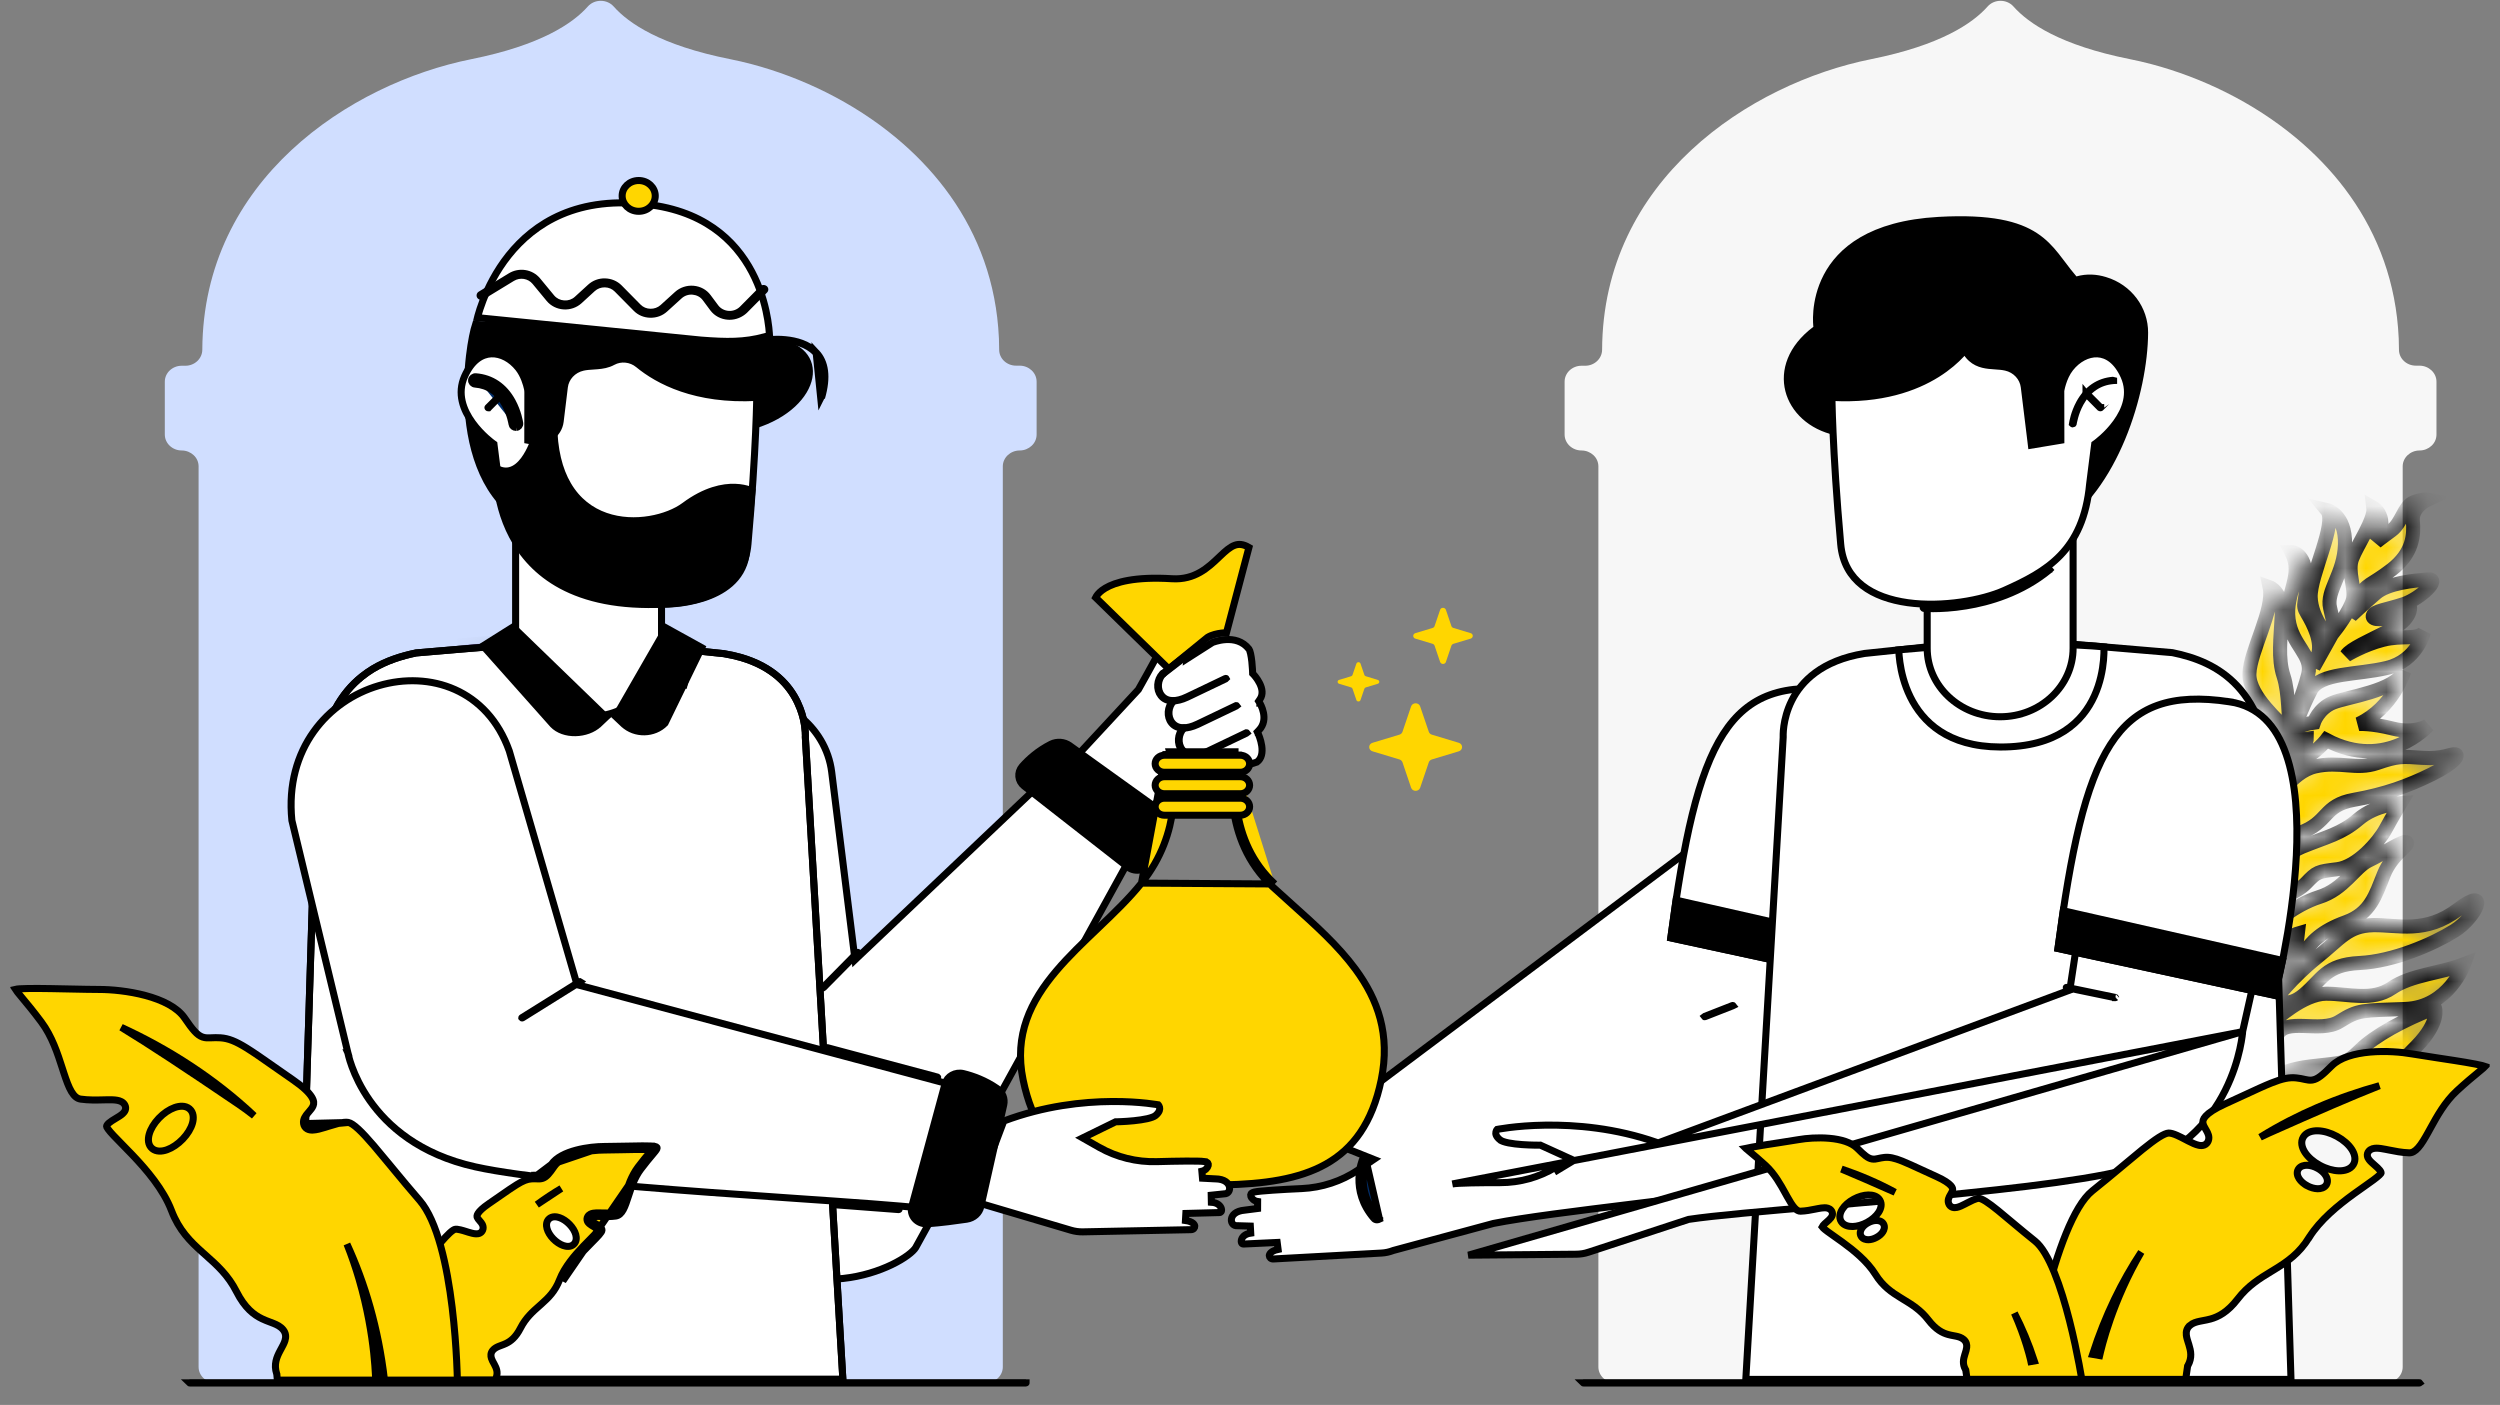 <svg width="121" height="68" viewBox="0 0 121 68" fill="none" xmlns="http://www.w3.org/2000/svg">
<rect x="0" y="0" width="121" height="68" fill="#808080" stroke="none"/>
<g clip-path="url(#clip0_4719_58769)">
<path d="M50.172 18.472V21.032C50.172 21.244 50.081 21.439 49.931 21.576C49.785 21.714 49.579 21.803 49.354 21.803C48.904 21.803 48.536 22.149 48.536 22.573V66.16C48.536 66.584 48.169 66.93 47.719 66.93H10.429C9.979 66.93 9.612 66.584 9.612 66.16V22.573C9.612 22.361 9.522 22.167 9.372 22.029C9.225 21.891 9.019 21.803 8.794 21.803C8.344 21.803 7.977 21.456 7.977 21.032V18.472C7.977 18.048 8.344 17.702 8.794 17.702H8.974C9.424 17.702 9.788 17.355 9.792 16.931C9.825 8.726 16.921 4.045 22.824 2.861C26.169 2.189 27.726 1.132 28.45 0.315C28.776 -0.052 29.376 -0.052 29.702 0.315C30.426 1.132 31.982 2.193 35.328 2.861C35.68 2.931 36.033 3.013 36.393 3.108C38.785 3.745 41.291 4.932 43.383 6.679C44.254 7.404 45.049 8.22 45.742 9.136C47.141 10.988 48.101 13.23 48.315 15.863C48.345 16.21 48.36 16.567 48.36 16.927C48.36 17.352 48.724 17.698 49.178 17.698H49.358C49.808 17.702 50.172 18.048 50.172 18.472Z" fill="#D0DEFF"/>
<path d="M117.925 18.472V21.032C117.925 21.244 117.835 21.439 117.685 21.576C117.539 21.714 117.333 21.803 117.108 21.803C116.658 21.803 116.29 22.149 116.29 22.573V66.16C116.29 66.584 115.923 66.93 115.473 66.93H78.179C77.729 66.93 77.362 66.584 77.362 66.16V22.573C77.362 22.361 77.272 22.167 77.122 22.029C76.975 21.891 76.769 21.803 76.544 21.803C76.094 21.803 75.727 21.456 75.727 21.032V18.472C75.727 18.048 76.094 17.702 76.544 17.702H76.724C77.174 17.702 77.538 17.355 77.542 16.931C77.576 8.726 84.671 4.045 90.574 2.861C93.919 2.189 95.476 1.132 96.2 0.315C96.526 -0.052 97.126 -0.052 97.452 0.315C98.176 1.132 99.732 2.193 103.078 2.861C103.43 2.931 103.783 3.013 104.143 3.108C106.536 3.745 109.041 4.932 111.133 6.679C112.003 7.404 112.799 8.22 113.492 9.136C114.891 10.988 115.851 13.23 116.065 15.863C116.095 16.21 116.11 16.567 116.11 16.927C116.11 17.352 116.474 17.698 116.928 17.698H117.108C117.558 17.702 117.925 18.048 117.925 18.472Z" fill="#F7F7F7"/>
<mask id="path-3-inside-1_4719_58769" fill="white">
<path d="M108.048 53.316C108.483 53.769 107.781 54.486 107.781 54.486L108.104 54.783L108.483 54.246C108.963 53.359 110.107 53.733 111.506 54.005C112.904 54.278 114.048 53.002 114.048 53.002C113.392 53.341 113.077 53.376 111.862 52.832C110.647 52.287 108.734 53.588 108.734 53.588L109.038 53.189C110.677 51.743 112.181 52.259 113.91 52.125C115.638 51.99 115.826 51.807 116.97 50.629C118.114 49.452 117.851 48.78 117.851 48.78C116.295 49.381 114.948 50.124 114.236 50.82C113.523 51.517 113.508 51.411 111.809 51.616C110.11 51.821 109.473 52.545 109.473 52.545C110.125 51.648 110.212 50.127 110.212 50.127C110.583 49.198 112.286 50.032 113.223 49.445C114.161 48.858 114.303 48.915 116.415 48.834C118.522 48.752 119.261 46.67 119.261 46.67C118.114 47.112 116.711 47.175 115.755 47.826C114.798 48.476 113.681 48.091 112.578 48.095C111.476 48.098 110.099 49.385 110.099 49.385C110.099 49.385 109.979 49.657 110.197 48.925C110.418 48.194 110.647 48.865 111.521 48.133C112.394 47.402 112.567 46.688 114.198 46.61C115.83 46.532 117.739 45.708 118.796 45.051C119.85 44.393 120.551 42.816 118.972 44.015C117.394 45.213 116.073 44.754 114.858 44.779C113.639 44.807 113.283 45.425 112.106 46.366C110.928 47.306 110.092 48.406 110.092 48.406L110.062 47.377C110.684 47.288 111.112 46.776 111.479 46.185C111.847 45.595 112.361 45.058 113.546 44.63C114.731 44.202 114.975 43.322 115.376 42.325C115.777 41.328 116.614 40.922 116.49 40.773C116.366 40.625 115.305 41.342 114.637 41.653C113.97 41.968 113.448 43.039 112.244 43.417C111.041 43.799 109.972 44.771 109.972 44.771C109.972 44.771 109.908 44.489 110.088 43.941C110.268 43.393 111.108 43.269 111.622 42.732C112.136 42.198 112.162 42.187 113.122 42.071C114.082 41.954 115.121 40.766 115.466 40.126C115.815 39.486 116.186 38.868 116.186 38.868C116.186 38.868 114.982 38.938 114.142 39.656C113.306 40.37 112.616 40.497 111.412 40.989C110.208 41.48 109.81 42.926 109.81 42.926L109.788 42.477C109.788 42.477 109.893 40.816 111.307 40.313C112.721 39.812 112.424 38.977 113.94 38.709C115.455 38.44 116.554 38.037 117.694 37.475C118.834 36.909 119.029 36.538 118.837 36.506C118.646 36.474 118.207 36.75 117.236 36.679C116.265 36.608 116.055 36.587 115.046 36.934C114.033 37.28 113.253 36.824 112.053 37.096C110.853 37.369 110.02 38.952 110.02 38.952C110.02 38.952 110.099 38.206 110.317 37.111C111.719 36.962 112.593 35.813 112.593 35.813C115.511 37.358 117.521 35.117 117.521 35.117C117.521 35.117 116.876 35.534 115.822 35.265C114.768 34.996 114.161 35.042 114.161 35.042C115.848 34.243 116.362 32.49 116.362 32.49C115.893 33.462 113.609 33.72 112.908 34.01C112.207 34.3 111.986 34.975 111.986 34.975C111.292 35.074 111.014 35.307 111.014 35.307C111.014 35.307 111.393 34.275 111.843 33.409C112.293 32.539 114.075 32.677 115.53 32.327C116.985 31.977 117.311 30.609 117.311 30.609C116.985 30.988 116.291 30.729 115.342 30.966C114.397 31.203 113.564 31.712 113.564 31.712C113.767 31.405 114.648 31.019 115.695 30.492C116.737 29.962 116.647 29.39 116.647 29.39C116.647 29.39 116.358 29.478 115.897 29.757C115.436 30.033 114.78 30.033 114.843 29.8C114.907 29.566 115.522 29.51 116.343 29.238C117.165 28.965 118.17 27.986 117.51 28.043C116.85 28.099 115.571 28.212 114.986 28.718C114.401 29.223 113.786 29.8 113.786 29.8C113.786 29.8 113.846 29.63 114.172 28.933C114.498 28.237 114.746 28.354 115.766 27.562C116.786 26.77 116.846 25.883 116.782 25.211C116.715 24.543 117.495 24.178 117.495 24.178C117.495 24.178 117.277 24.136 116.816 24.313C116.355 24.49 116.242 25.313 115.751 25.67C115.26 26.027 115.008 26.229 115.008 26.229C115.646 25.016 114.873 24.575 114.873 24.575C114.948 25.158 114.078 26.399 113.842 27.035C113.606 27.675 114.007 28.446 113.887 28.997C113.767 29.549 112.994 30.542 112.994 30.542C112.994 30.542 112.979 30.252 112.777 29.425C112.574 28.598 113.456 27.795 113.497 26.346C113.538 24.896 112.619 24.684 112.619 24.684C113.137 25.306 111.798 27.845 111.836 28.905C111.869 29.966 112.758 30.895 112.758 30.895L111.978 32.292L112.173 31.747C112.421 31.083 111.963 30.185 111.663 29.69C111.359 29.195 111.652 29.252 111.614 27.983C111.577 26.713 110.906 26.724 110.906 26.724C111.494 27.873 110.598 28.697 110.767 29.98C110.936 31.263 111.952 31.684 111.716 32.649C111.476 33.611 110.849 35.117 110.849 35.117C110.733 34.852 110.801 33.561 110.523 32.716C110.245 31.868 110.384 30.889 110.437 29.771C110.489 28.654 109.852 28.424 109.852 28.424C110.084 29.513 108.899 31.518 108.869 32.621C108.843 33.727 110.433 34.996 110.575 35.251C110.714 35.505 110.403 36.301 110.024 37.008C109.645 37.715 109.683 39.387 109.683 39.387L109.597 38.913C109.154 38.1 109.038 36.658 108.738 35.283C108.442 33.908 107.583 34.127 106.784 33.872C105.989 33.618 105.483 33.109 105.483 33.109C106.236 34.554 106.885 34.311 106.949 35.071C107.013 35.834 107.643 38.118 107.425 38.988C107.208 39.857 108.093 41.144 108.828 42.014C109.563 42.884 109.915 44.04 109.623 44.74C109.33 45.443 109.274 43.863 108.412 43.184C107.553 42.505 107.946 42.184 107.62 41.356C107.29 40.529 107.14 40.727 106.638 40.048C106.135 39.37 106.173 38.008 105.828 36.906C105.483 35.803 105.01 35.534 105.01 35.534C105.441 36.464 105.438 40.236 105.741 40.876C106.041 41.519 106.833 42.205 107.71 43.403C108.588 44.602 109.282 44.863 109.578 45.549C109.874 46.235 109.409 46.843 109.409 46.843C109 46.861 108.745 46.002 108.434 44.916C108.119 43.831 106.293 42.604 104.905 41.83C103.517 41.056 103.6 39.384 103.54 40.483C103.48 41.579 104.916 43.071 104.867 43.202C104.819 43.333 103.986 43.471 103.401 43.527C102.816 43.584 102.385 43.145 102.385 43.145C102.385 43.145 102.666 43.796 104.132 44.634C105.599 45.471 106.278 44.566 107.001 45.27C107.725 45.973 108.179 46.804 109.117 47.264C110.054 47.723 109.713 48.278 109.608 50.149C109.503 52.022 108.937 52.828 108.58 52.673C108.224 52.517 108.757 51.637 108.745 50.06C108.734 48.483 108.149 48.837 108.044 47.72C107.939 46.603 107.459 46.935 107.163 46.458C106.866 45.98 106.885 45.659 106.54 45.645C106.199 45.63 106.495 47.122 106.716 47.907C106.938 48.692 106.581 48.353 105.745 47.918C104.909 47.483 104.174 47.26 104.174 47.26C104.77 48.155 104.136 49.717 105.295 51.015C106.45 52.302 107.616 52.864 108.048 53.316ZM108.288 45.037C108.475 45.878 108.918 46.744 108.918 46.744C107.763 45.811 108.288 45.037 108.288 45.037ZM110.418 36.856C110.418 36.856 110.594 35.873 111.648 35.749C111.648 35.753 111.596 36.605 110.418 36.856ZM109.99 47.006C109.694 45.623 111.224 45.181 111.224 45.181C111.093 46.507 109.99 47.006 109.99 47.006Z"/>
</mask>
<path d="M108.048 53.316C108.483 53.769 107.781 54.486 107.781 54.486L108.104 54.783L108.483 54.246C108.963 53.359 110.107 53.733 111.506 54.005C112.904 54.278 114.048 53.002 114.048 53.002C113.392 53.341 113.077 53.376 111.862 52.832C110.647 52.287 108.734 53.588 108.734 53.588L109.038 53.189C110.677 51.743 112.181 52.259 113.91 52.125C115.638 51.99 115.826 51.807 116.97 50.629C118.114 49.452 117.851 48.78 117.851 48.78C116.295 49.381 114.948 50.124 114.236 50.82C113.523 51.517 113.508 51.411 111.809 51.616C110.11 51.821 109.473 52.545 109.473 52.545C110.125 51.648 110.212 50.127 110.212 50.127C110.583 49.198 112.286 50.032 113.223 49.445C114.161 48.858 114.303 48.915 116.415 48.834C118.522 48.752 119.261 46.67 119.261 46.67C118.114 47.112 116.711 47.175 115.755 47.826C114.798 48.476 113.681 48.091 112.578 48.095C111.476 48.098 110.099 49.385 110.099 49.385C110.099 49.385 109.979 49.657 110.197 48.925C110.418 48.194 110.647 48.865 111.521 48.133C112.394 47.402 112.567 46.688 114.198 46.61C115.83 46.532 117.739 45.708 118.796 45.051C119.85 44.393 120.551 42.816 118.972 44.015C117.394 45.213 116.073 44.754 114.858 44.779C113.639 44.807 113.283 45.425 112.106 46.366C110.928 47.306 110.092 48.406 110.092 48.406L110.062 47.377C110.684 47.288 111.112 46.776 111.479 46.185C111.847 45.595 112.361 45.058 113.546 44.63C114.731 44.202 114.975 43.322 115.376 42.325C115.777 41.328 116.614 40.922 116.49 40.773C116.366 40.625 115.305 41.342 114.637 41.653C113.97 41.968 113.448 43.039 112.244 43.417C111.041 43.799 109.972 44.771 109.972 44.771C109.972 44.771 109.908 44.489 110.088 43.941C110.268 43.393 111.108 43.269 111.622 42.732C112.136 42.198 112.162 42.187 113.122 42.071C114.082 41.954 115.121 40.766 115.466 40.126C115.815 39.486 116.186 38.868 116.186 38.868C116.186 38.868 114.982 38.938 114.142 39.656C113.306 40.37 112.616 40.497 111.412 40.989C110.208 41.48 109.81 42.926 109.81 42.926L109.788 42.477C109.788 42.477 109.893 40.816 111.307 40.313C112.721 39.812 112.424 38.977 113.94 38.709C115.455 38.44 116.554 38.037 117.694 37.475C118.834 36.909 119.029 36.538 118.837 36.506C118.646 36.474 118.207 36.75 117.236 36.679C116.265 36.608 116.055 36.587 115.046 36.934C114.033 37.28 113.253 36.824 112.053 37.096C110.853 37.369 110.02 38.952 110.02 38.952C110.02 38.952 110.099 38.206 110.317 37.111C111.719 36.962 112.593 35.813 112.593 35.813C115.511 37.358 117.521 35.117 117.521 35.117C117.521 35.117 116.876 35.534 115.822 35.265C114.768 34.996 114.161 35.042 114.161 35.042C115.848 34.243 116.362 32.49 116.362 32.49C115.893 33.462 113.609 33.72 112.908 34.01C112.207 34.3 111.986 34.975 111.986 34.975C111.292 35.074 111.014 35.307 111.014 35.307C111.014 35.307 111.393 34.275 111.843 33.409C112.293 32.539 114.075 32.677 115.53 32.327C116.985 31.977 117.311 30.609 117.311 30.609C116.985 30.988 116.291 30.729 115.342 30.966C114.397 31.203 113.564 31.712 113.564 31.712C113.767 31.405 114.648 31.019 115.695 30.492C116.737 29.962 116.647 29.39 116.647 29.39C116.647 29.39 116.358 29.478 115.897 29.757C115.436 30.033 114.78 30.033 114.843 29.8C114.907 29.566 115.522 29.51 116.343 29.238C117.165 28.965 118.17 27.986 117.51 28.043C116.85 28.099 115.571 28.212 114.986 28.718C114.401 29.223 113.786 29.8 113.786 29.8C113.786 29.8 113.846 29.63 114.172 28.933C114.498 28.237 114.746 28.354 115.766 27.562C116.786 26.77 116.846 25.883 116.782 25.211C116.715 24.543 117.495 24.178 117.495 24.178C117.495 24.178 117.277 24.136 116.816 24.313C116.355 24.49 116.242 25.313 115.751 25.67C115.26 26.027 115.008 26.229 115.008 26.229C115.646 25.016 114.873 24.575 114.873 24.575C114.948 25.158 114.078 26.399 113.842 27.035C113.606 27.675 114.007 28.446 113.887 28.997C113.767 29.549 112.994 30.542 112.994 30.542C112.994 30.542 112.979 30.252 112.777 29.425C112.574 28.598 113.456 27.795 113.497 26.346C113.538 24.896 112.619 24.684 112.619 24.684C113.137 25.306 111.798 27.845 111.836 28.905C111.869 29.966 112.758 30.895 112.758 30.895L111.978 32.292L112.173 31.747C112.421 31.083 111.963 30.185 111.663 29.69C111.359 29.195 111.652 29.252 111.614 27.983C111.577 26.713 110.906 26.724 110.906 26.724C111.494 27.873 110.598 28.697 110.767 29.98C110.936 31.263 111.952 31.684 111.716 32.649C111.476 33.611 110.849 35.117 110.849 35.117C110.733 34.852 110.801 33.561 110.523 32.716C110.245 31.868 110.384 30.889 110.437 29.771C110.489 28.654 109.852 28.424 109.852 28.424C110.084 29.513 108.899 31.518 108.869 32.621C108.843 33.727 110.433 34.996 110.575 35.251C110.714 35.505 110.403 36.301 110.024 37.008C109.645 37.715 109.683 39.387 109.683 39.387L109.597 38.913C109.154 38.1 109.038 36.658 108.738 35.283C108.442 33.908 107.583 34.127 106.784 33.872C105.989 33.618 105.483 33.109 105.483 33.109C106.236 34.554 106.885 34.311 106.949 35.071C107.013 35.834 107.643 38.118 107.425 38.988C107.208 39.857 108.093 41.144 108.828 42.014C109.563 42.884 109.915 44.04 109.623 44.74C109.33 45.443 109.274 43.863 108.412 43.184C107.553 42.505 107.946 42.184 107.62 41.356C107.29 40.529 107.14 40.727 106.638 40.048C106.135 39.37 106.173 38.008 105.828 36.906C105.483 35.803 105.01 35.534 105.01 35.534C105.441 36.464 105.438 40.236 105.741 40.876C106.041 41.519 106.833 42.205 107.71 43.403C108.588 44.602 109.282 44.863 109.578 45.549C109.874 46.235 109.409 46.843 109.409 46.843C109 46.861 108.745 46.002 108.434 44.916C108.119 43.831 106.293 42.604 104.905 41.83C103.517 41.056 103.6 39.384 103.54 40.483C103.48 41.579 104.916 43.071 104.867 43.202C104.819 43.333 103.986 43.471 103.401 43.527C102.816 43.584 102.385 43.145 102.385 43.145C102.385 43.145 102.666 43.796 104.132 44.634C105.599 45.471 106.278 44.566 107.001 45.27C107.725 45.973 108.179 46.804 109.117 47.264C110.054 47.723 109.713 48.278 109.608 50.149C109.503 52.022 108.937 52.828 108.58 52.673C108.224 52.517 108.757 51.637 108.745 50.06C108.734 48.483 108.149 48.837 108.044 47.72C107.939 46.603 107.459 46.935 107.163 46.458C106.866 45.98 106.885 45.659 106.54 45.645C106.199 45.63 106.495 47.122 106.716 47.907C106.938 48.692 106.581 48.353 105.745 47.918C104.909 47.483 104.174 47.26 104.174 47.26C104.77 48.155 104.136 49.717 105.295 51.015C106.45 52.302 107.616 52.864 108.048 53.316ZM108.288 45.037C108.475 45.878 108.918 46.744 108.918 46.744C107.763 45.811 108.288 45.037 108.288 45.037ZM110.418 36.856C110.418 36.856 110.594 35.873 111.648 35.749C111.648 35.753 111.596 36.605 110.418 36.856ZM109.99 47.006C109.694 45.623 111.224 45.181 111.224 45.181C111.093 46.507 109.99 47.006 109.99 47.006Z" fill="#FFD600" stroke="black" stroke-width="0.682" mask="url(#path-3-inside-1_4719_58769)"/>
<path d="M83.613 39.75C84.433 36.666 86.758 35.374 88.836 35.683C90.91 35.992 92.812 37.91 92.751 41.414L91.122 50.922L91.122 50.922L91.121 50.932L91.121 50.932L91.121 50.932L91.121 50.932L91.12 50.933L91.12 50.94C91.119 50.946 91.118 50.955 91.116 50.967C91.112 50.992 91.106 51.031 91.096 51.081C91.077 51.181 91.044 51.328 90.99 51.515C90.882 51.888 90.69 52.417 90.352 53.03C89.677 54.255 88.42 55.824 86.089 57.17L86.089 57.17C86.048 57.194 85.97 57.225 85.85 57.261C85.733 57.296 85.585 57.333 85.408 57.371C85.055 57.447 84.595 57.527 84.056 57.61C82.979 57.777 81.595 57.954 80.133 58.136C79.748 58.184 79.357 58.232 78.965 58.28C76.386 58.598 73.754 58.922 72.28 59.215L72.28 59.215L72.269 59.218L67.439 60.522L67.43 60.525L67.422 60.528C67.243 60.596 67.054 60.638 66.863 60.648L66.862 60.648L61.634 60.934L61.634 60.934C61.508 60.941 61.436 60.854 61.434 60.777C61.433 60.715 61.486 60.552 61.86 60.472L61.816 60.135L60.237 60.209L60.23 60.209L60.223 60.21C60.154 60.219 60.123 60.197 60.107 60.178C60.087 60.153 60.069 60.104 60.08 60.035C60.099 59.908 60.219 59.726 60.535 59.682L60.516 59.343L59.812 59.322C59.674 59.302 59.572 59.162 59.604 58.985C59.632 58.826 59.788 58.608 60.251 58.57L60.251 58.57L60.259 58.569L60.867 58.491L60.869 58.153C60.697 58.128 60.573 58.005 60.54 57.896C60.525 57.846 60.532 57.81 60.548 57.784C60.565 57.758 60.608 57.717 60.717 57.693L60.717 57.693C60.844 57.664 61.174 57.633 61.605 57.604C62.029 57.575 62.535 57.548 63.002 57.527C63.977 57.483 64.923 57.173 65.722 56.636L65.722 56.636L66.225 56.296L66.492 56.116L66.192 55.996L64.872 55.47L64.837 55.456L64.799 55.458H64.799L64.799 55.458L64.798 55.458L64.795 55.458L64.782 55.459L64.731 55.461C64.686 55.463 64.622 55.466 64.544 55.468C64.388 55.472 64.175 55.475 63.952 55.469C63.727 55.463 63.494 55.448 63.295 55.418C63.088 55.386 62.948 55.342 62.884 55.295L83.613 39.75Z" fill="white" stroke="black" stroke-width="0.341"/>
<path d="M91.461 47.236C91.417 47.419 91.382 47.564 91.356 47.663L80.865 45.394C81.178 43.036 81.504 41.06 81.902 39.433C82.31 37.77 82.791 36.483 83.403 35.528C84.013 34.577 84.752 33.958 85.681 33.625C86.615 33.29 87.758 33.239 89.182 33.454L89.208 33.285L89.182 33.454C90.586 33.666 91.432 34.627 91.911 35.998C92.392 37.376 92.492 39.145 92.404 40.903C92.317 42.659 92.045 44.388 91.794 45.68C91.669 46.326 91.549 46.862 91.461 47.236Z" fill="white" stroke="black" stroke-width="0.341"/>
<path d="M91.734 45.975L91.352 47.662L80.867 45.395L81.123 43.568L91.734 45.975Z" fill="black" stroke="black" stroke-width="0.341"/>
<path d="M110.005 38.257L110.884 66.763H84.497L86.306 35.681L86.306 35.672L86.306 35.662L86.306 35.662L86.306 35.662L86.306 35.662L86.305 35.661L86.305 35.655C86.305 35.65 86.305 35.641 86.305 35.629C86.304 35.606 86.304 35.57 86.306 35.524C86.308 35.432 86.317 35.298 86.34 35.135C86.386 34.808 86.491 34.365 86.724 33.902C87.185 32.986 88.159 31.967 90.246 31.627L93.433 31.292L100.085 31.161L105.144 31.588C106.236 31.809 107.383 32.232 108.289 33.206C109.197 34.183 109.884 35.735 110.005 38.255C110.005 38.256 110.005 38.256 110.005 38.257Z" fill="white" stroke="black" stroke-width="0.341"/>
<mask id="path-8-inside-2_4719_58769" fill="white">
<path d="M98.135 36.322C98.146 36.322 98.161 36.318 98.172 36.318C98.206 36.315 98.243 36.308 98.266 36.301C98.24 36.304 98.217 36.311 98.191 36.315C98.172 36.318 98.153 36.322 98.135 36.322Z"/>
</mask>
<path d="M98.135 36.322C98.146 36.322 98.161 36.318 98.172 36.318C98.206 36.315 98.243 36.308 98.266 36.301C98.24 36.304 98.217 36.311 98.191 36.315C98.172 36.318 98.153 36.322 98.135 36.322Z" fill="#012D68"/>
<path d="M98.172 36.318V36.659H98.19L98.207 36.657L98.172 36.318ZM98.266 36.301L98.367 36.627L98.221 35.963L98.266 36.301ZM98.191 36.315L98.146 35.977L98.138 35.978L98.129 35.979L98.191 36.315ZM98.135 36.663C98.154 36.663 98.17 36.661 98.179 36.66C98.188 36.659 98.196 36.658 98.198 36.658C98.202 36.657 98.201 36.658 98.198 36.658C98.195 36.658 98.186 36.659 98.172 36.659V35.977C98.153 35.977 98.137 35.978 98.128 35.979C98.12 35.98 98.111 35.981 98.109 35.982C98.105 35.982 98.106 35.982 98.109 35.982C98.112 35.981 98.121 35.98 98.135 35.98V36.663ZM98.207 36.657C98.254 36.653 98.316 36.642 98.367 36.627L98.165 35.975C98.169 35.974 98.171 35.973 98.169 35.974C98.168 35.974 98.165 35.975 98.161 35.975C98.153 35.977 98.145 35.978 98.137 35.979L98.207 36.657ZM98.221 35.963C98.193 35.966 98.168 35.972 98.157 35.974C98.144 35.977 98.144 35.977 98.146 35.977L98.236 36.653C98.264 36.649 98.289 36.644 98.3 36.641C98.314 36.638 98.313 36.639 98.311 36.639L98.221 35.963ZM98.129 35.979C98.124 35.98 98.121 35.981 98.119 35.981C98.116 35.982 98.116 35.982 98.116 35.982C98.116 35.982 98.124 35.98 98.135 35.98V36.663C98.19 36.663 98.24 36.653 98.253 36.65L98.129 35.979Z" fill="black" mask="url(#path-8-inside-2_4719_58769)"/>
<mask id="path-10-inside-3_4719_58769" fill="white">
<path d="M101.349 33.847C101.349 33.844 101.3 33.957 101.281 33.999C101.311 33.95 101.349 33.886 101.349 33.847Z"/>
</mask>
<path d="M101.349 33.847C101.349 33.844 101.3 33.957 101.281 33.999C101.311 33.95 101.349 33.886 101.349 33.847Z" fill="#012D68"/>
<path d="M101.281 33.999L100.969 33.861L101.573 34.176L101.281 33.999ZM101.69 33.847C101.69 33.834 101.69 33.776 101.661 33.71C101.645 33.673 101.612 33.617 101.55 33.572C101.482 33.522 101.405 33.503 101.334 33.506C101.219 33.511 101.145 33.573 101.133 33.583C101.109 33.602 101.093 33.621 101.087 33.629C101.072 33.646 101.063 33.661 101.06 33.666C101.056 33.672 101.053 33.678 101.051 33.681C101.045 33.691 101.041 33.701 101.04 33.703C101.036 33.709 101.033 33.717 101.03 33.723C101.025 33.736 101.017 33.752 101.01 33.769C100.994 33.804 100.979 33.84 100.969 33.861L101.593 34.137C101.603 34.116 101.621 34.074 101.634 34.043C101.642 34.027 101.648 34.013 101.652 34.004C101.654 33.999 101.654 33.998 101.654 33.999C101.654 34 101.653 34.002 101.652 34.003C101.651 34.005 101.649 34.009 101.646 34.015C101.644 34.018 101.641 34.023 101.637 34.029C101.634 34.034 101.625 34.048 101.611 34.066C101.604 34.073 101.588 34.092 101.564 34.112C101.552 34.121 101.479 34.183 101.364 34.188C101.293 34.191 101.215 34.172 101.148 34.123C101.086 34.077 101.053 34.022 101.037 33.984C101.008 33.918 101.008 33.861 101.008 33.847H101.69ZM101.573 34.176C101.587 34.152 101.612 34.112 101.633 34.069C101.647 34.04 101.69 33.952 101.69 33.847H101.008C101.008 33.825 101.01 33.808 101.012 33.797C101.015 33.786 101.017 33.779 101.018 33.774C101.02 33.77 101.021 33.768 101.021 33.767C101.021 33.767 101.021 33.768 101.02 33.77C101.018 33.774 101.014 33.781 101.009 33.791C101.003 33.8 100.997 33.81 100.99 33.822L101.573 34.176Z" fill="black" mask="url(#path-10-inside-3_4719_58769)"/>
<path d="M108.544 49.919L108.543 49.932L70.292 57.304C70.58 57.251 71.675 57.24 72.613 57.24C73.562 57.24 74.488 56.982 75.287 56.498L75.375 56.644L75.375 56.644C75.375 56.644 75.375 56.644 75.375 56.644L75.896 56.329L76.174 56.162L75.879 56.028L74.589 55.441L74.554 55.425L74.516 55.426H74.516L74.516 55.426L74.515 55.426L74.512 55.426L74.499 55.426L74.448 55.426C74.403 55.426 74.339 55.426 74.261 55.424C74.104 55.421 73.892 55.414 73.668 55.398C73.444 55.382 73.212 55.356 73.015 55.317C72.809 55.276 72.672 55.225 72.611 55.176L72.61 55.176C72.495 55.085 72.441 55.005 72.416 54.944C72.392 54.884 72.392 54.831 72.402 54.787C72.412 54.74 72.433 54.699 72.454 54.669C72.455 54.667 72.456 54.665 72.458 54.663C72.485 54.658 72.521 54.651 72.566 54.644C72.676 54.625 72.839 54.6 73.047 54.574C73.464 54.522 74.062 54.467 74.787 54.457C76.237 54.436 78.188 54.592 80.196 55.297L80.254 55.318L80.312 55.296L100.084 47.954L100.178 47.919L100.193 47.819L101.62 38.401C102.597 35.36 104.986 34.176 107.045 34.581C109.1 34.984 110.903 36.987 110.663 40.486L108.547 49.906L108.544 49.919ZM76.304 60.704L71.07 60.75L108.543 49.932L108.543 49.932L108.543 49.935L108.542 49.945C108.542 49.955 108.54 49.969 108.539 49.989C108.535 50.027 108.529 50.084 108.519 50.159C108.499 50.307 108.464 50.521 108.406 50.783C108.289 51.308 108.078 52.022 107.699 52.778C106.943 54.286 105.521 55.96 102.844 56.636C100.591 57.203 96.18 57.669 91.89 58.058C90.63 58.172 89.382 58.28 88.203 58.381C85.377 58.624 82.953 58.833 81.746 59.016L81.732 59.018L81.718 59.022L76.873 60.61L76.871 60.61C76.692 60.671 76.5 60.7 76.305 60.704C76.305 60.704 76.304 60.704 76.304 60.704Z" fill="white" stroke="black" stroke-width="0.341"/>
<path d="M110.199 47.748C110.156 47.932 110.12 48.077 110.095 48.176L99.604 45.907C99.916 43.549 100.242 41.574 100.641 39.947C101.048 38.284 101.529 36.997 102.142 36.042C102.751 35.091 103.49 34.472 104.42 34.138C105.354 33.803 106.496 33.751 107.921 33.967L107.946 33.798L107.921 33.967C109.325 34.178 110.171 35.139 110.649 36.511C111.131 37.889 111.23 39.657 111.143 41.416C111.055 43.171 110.783 44.901 110.533 46.193C110.407 46.839 110.288 47.374 110.199 47.748Z" fill="white" stroke="black" stroke-width="0.341"/>
<path d="M110.472 46.487L110.09 48.178L99.605 45.907L99.864 44.081L110.472 46.487Z" fill="black" stroke="black" stroke-width="0.341"/>
<path d="M101.831 31.308C101.832 31.33 101.832 31.353 101.833 31.379C101.835 31.516 101.831 31.713 101.81 31.949C101.768 32.423 101.654 33.052 101.37 33.677C101.087 34.301 100.635 34.92 99.916 35.383C99.196 35.846 98.198 36.16 96.808 36.155C95.527 36.15 94.588 35.84 93.898 35.388C93.207 34.936 92.755 34.334 92.458 33.729C92.16 33.123 92.02 32.515 91.955 32.057C91.922 31.828 91.909 31.638 91.903 31.506C91.902 31.487 91.901 31.47 91.901 31.453C94.971 31.169 97.475 31.135 99.219 31.172C100.106 31.192 100.796 31.229 101.263 31.262C101.497 31.279 101.676 31.294 101.795 31.305C101.808 31.306 101.82 31.307 101.831 31.308ZM101.824 31.169C101.824 31.169 101.824 31.169 101.824 31.169V31.169Z" fill="white" stroke="black" stroke-width="0.341"/>
<path d="M100.338 31.373C100.338 33.196 98.766 34.691 96.807 34.691C94.848 34.691 93.276 33.196 93.276 31.373V24.183H100.338V31.373Z" fill="white" stroke="black" stroke-width="0.341"/>
<path d="M88.885 20.907L88.87 20.901L88.854 20.897C87.641 20.631 86.815 19.828 86.577 18.889C86.342 17.958 86.675 16.851 87.87 15.954L87.95 15.893L87.936 15.794L87.936 15.794L87.936 15.794L87.936 15.794L87.936 15.793L87.935 15.784C87.934 15.776 87.933 15.763 87.931 15.746C87.928 15.713 87.924 15.662 87.922 15.597C87.917 15.468 87.916 15.28 87.936 15.054C87.977 14.6 88.098 13.994 88.422 13.377C89.062 12.156 90.518 10.852 93.841 10.667L93.841 10.667C96.361 10.527 97.667 10.882 98.497 11.427C98.913 11.699 99.219 12.025 99.501 12.379C99.606 12.51 99.711 12.649 99.818 12.791C99.993 13.023 100.174 13.264 100.371 13.49L100.442 13.571L100.546 13.542C101.015 13.411 101.469 13.446 101.882 13.573L101.883 13.573C103.046 13.923 103.805 14.964 103.798 16.106V16.107C103.791 17.527 103.433 19.431 102.695 21.206C101.968 22.953 100.881 24.552 99.422 25.451L88.885 20.907Z" fill="black" stroke="black" stroke-width="0.341"/>
<path d="M99.745 21.163L99.741 18.913L99.744 18.898C99.747 18.881 99.752 18.854 99.759 18.819C99.773 18.751 99.797 18.654 99.832 18.543C99.903 18.317 100.019 18.041 100.199 17.815L100.199 17.815C100.554 17.367 101.046 17.105 101.515 17.125C101.972 17.146 102.457 17.438 102.802 18.206L102.802 18.206C103.181 19.051 102.867 19.847 102.424 20.458C102.205 20.762 101.959 21.011 101.767 21.185C101.671 21.272 101.59 21.339 101.532 21.384C101.504 21.407 101.481 21.424 101.466 21.436L101.449 21.448L101.445 21.451L101.444 21.452L101.444 21.452L101.444 21.452L101.444 21.452L101.384 21.495L101.374 21.569L101.142 23.4L101.142 23.4L101.141 23.406C100.988 25.056 100.455 26.117 99.722 26.877C98.984 27.643 98.031 28.119 97.007 28.576L97.007 28.576C95.95 29.049 94.028 29.404 92.335 29.17C91.49 29.052 90.717 28.791 90.138 28.337C89.564 27.888 89.171 27.245 89.09 26.337C88.882 24.003 88.775 22.181 88.72 20.942C88.693 20.323 88.678 19.85 88.671 19.532C88.668 19.409 88.666 19.31 88.665 19.234C91.059 19.364 92.699 18.757 93.749 18.101C94.287 17.764 94.668 17.416 94.916 17.151C94.989 17.072 95.051 17 95.102 16.938C95.192 17.105 95.296 17.238 95.412 17.343C95.587 17.5 95.781 17.585 95.977 17.634C96.169 17.682 96.368 17.696 96.552 17.708L96.561 17.709C96.746 17.721 96.915 17.733 97.076 17.769L97.077 17.769C97.568 17.878 97.921 18.271 97.976 18.73L97.976 18.73L98.299 21.367L98.32 21.544L98.496 21.515L99.602 21.331L99.745 21.307L99.745 21.163Z" fill="white" stroke="black" stroke-width="0.341"/>
<path d="M102.284 18.419L102.284 18.419L102.282 18.419C101.588 18.474 101.052 18.848 100.691 19.5L100.691 19.5C100.551 19.752 100.465 20.001 100.414 20.187C100.388 20.28 100.37 20.358 100.359 20.413C100.357 20.424 100.355 20.434 100.353 20.444L100.351 20.445L100.342 20.503C100.341 20.507 100.339 20.509 100.337 20.511C100.335 20.512 100.33 20.515 100.322 20.515H100.322H100.322H100.322H100.322H100.322H100.322H100.322H100.322H100.322H100.322H100.322H100.322H100.322H100.322H100.322H100.322H100.322H100.322H100.322H100.322H100.322H100.322H100.321H100.321H100.321H100.321H100.321H100.321H100.321H100.321H100.321H100.321H100.321H100.321H100.321H100.321H100.321H100.321H100.321H100.321H100.321H100.321H100.321H100.321H100.32H100.32H100.32H100.32H100.32H100.32H100.32H100.32H100.32H100.32H100.32H100.32H100.32H100.32H100.32H100.32H100.32H100.32H100.32H100.32H100.32H100.32H100.32H100.319H100.319H100.319H100.319H100.319H100.319H100.319H100.319H100.319H100.319H100.319H100.319H100.319H100.319H100.319H100.319H100.319H100.319H100.319H100.319H100.319H100.319H100.319H100.318H100.318H100.318H100.318H100.318H100.318H100.318H100.318H100.318H100.318H100.318H100.318H100.318H100.318H100.318H100.318H100.318H100.318H100.318H100.318H100.318H100.318H100.318H100.317H100.317H100.317H100.317H100.317H100.317H100.317H100.317H100.317H100.317H100.317H100.317H100.317H100.317H100.317H100.317H100.317H100.317H100.317H100.317H100.317H100.317H100.316H100.316H100.316H100.316H100.316H100.316H100.316H100.316H100.316H100.316H100.316H100.316H100.316H100.316H100.316C100.312 20.514 100.309 20.512 100.308 20.511C100.318 20.448 100.392 19.99 100.652 19.512C101.021 18.837 101.583 18.461 102.277 18.406C102.288 18.405 102.294 18.409 102.297 18.41C102.297 18.411 102.297 18.411 102.298 18.411C102.298 18.413 102.298 18.413 102.298 18.413L102.298 18.413C102.297 18.413 102.297 18.414 102.297 18.414C102.296 18.415 102.292 18.418 102.284 18.419Z" fill="#012D68" stroke="black" stroke-width="0.341"/>
<path d="M100.963 19.051C100.964 19.051 100.964 19.05 100.965 19.049C100.968 19.047 100.973 19.044 100.982 19.044C100.99 19.044 100.995 19.047 100.998 19.049L101.672 19.728L101.672 19.728L101.673 19.728C101.673 19.729 101.673 19.729 101.674 19.729C101.673 19.73 101.673 19.73 101.672 19.731L101.672 19.731L101.669 19.734C101.668 19.735 101.665 19.737 101.658 19.737C101.654 19.737 101.649 19.736 101.646 19.735C101.645 19.735 101.643 19.734 101.643 19.734L101.642 19.733L101.642 19.733L101.64 19.731L100.965 19.052L100.965 19.052L100.964 19.052C100.964 19.051 100.963 19.05 100.963 19.05C100.963 19.05 100.963 19.05 100.963 19.05L100.963 19.051ZM100.963 19.051C100.963 19.051 100.963 19.051 100.963 19.051L100.963 19.051ZM101.674 19.729C101.674 19.729 101.674 19.729 101.674 19.729L101.674 19.729C101.674 19.729 101.674 19.729 101.674 19.729Z" fill="#012D68" stroke="black" stroke-width="0.341"/>
<path d="M93.14 29.446C93.126 29.445 93.12 29.445 93.118 29.444L93.114 29.444L93.103 29.442C93.093 29.441 93.088 29.438 93.087 29.436C93.087 29.435 93.087 29.435 93.087 29.434C93.088 29.434 93.088 29.433 93.09 29.432C93.092 29.43 93.097 29.427 93.106 29.428L93.109 29.428C93.139 29.431 94.007 29.499 95.189 29.302C96.37 29.105 97.875 28.642 99.168 27.574C99.172 27.571 99.178 27.568 99.187 27.569C99.195 27.569 99.199 27.573 99.2 27.574C99.201 27.575 99.202 27.576 99.202 27.576C99.202 27.576 99.201 27.577 99.201 27.578L99.201 27.578L99.199 27.579C97.844 28.698 96.26 29.146 95.163 29.324L95.162 29.324C94.494 29.435 93.93 29.459 93.562 29.459C93.421 29.459 93.308 29.456 93.23 29.452C93.191 29.45 93.16 29.448 93.14 29.446ZM99.202 27.576L99.202 27.576C99.202 27.576 99.202 27.576 99.202 27.576Z" fill="#012D68" stroke="black" stroke-width="0.341"/>
<path d="M66.151 56.156L66.149 56.159C66.121 56.225 65.555 57.586 66.663 58.866C66.655 58.868 66.65 58.869 66.648 58.869C66.641 58.869 66.637 58.868 66.635 58.867C66.632 58.866 66.631 58.865 66.629 58.863L66.501 58.976M66.151 56.156L65.958 56.088C65.931 56.148 65.313 57.608 66.501 58.976M66.151 56.156C66.15 56.155 66.147 56.153 66.142 56.151C66.125 56.144 66.115 56.153 66.113 56.157M66.151 56.156L66.113 56.157M66.501 58.976L66.63 58.864C65.519 57.585 66.085 56.223 66.113 56.157M66.501 58.976C66.539 59.018 66.591 59.04 66.648 59.04C66.689 59.04 66.73 59.026 66.768 59.008L66.113 56.157" fill="#012D68" stroke="black" stroke-width="0.341"/>
<path d="M82.506 49.211C82.496 49.211 82.491 49.205 82.489 49.202C82.49 49.201 82.493 49.199 82.498 49.197L83.851 48.667L83.851 48.667L83.852 48.666C83.869 48.66 83.878 48.669 83.881 48.673C83.879 48.674 83.877 48.676 83.872 48.678L82.519 49.208L82.519 49.208L82.517 49.209C82.515 49.21 82.511 49.211 82.506 49.211Z" fill="#012D68" stroke="black" stroke-width="0.341"/>
<path d="M102.393 48.282C102.393 48.282 102.393 48.282 102.393 48.282C102.393 48.283 102.393 48.283 102.394 48.283C102.394 48.283 102.394 48.283 102.393 48.283L102.393 48.282L102.393 48.282C102.393 48.282 102.393 48.282 102.393 48.282C102.393 48.282 102.393 48.282 102.393 48.282C102.394 48.281 102.394 48.281 102.394 48.281C102.394 48.281 102.393 48.282 102.391 48.283C102.388 48.286 102.382 48.288 102.376 48.288L102.369 48.288L100.018 47.8C100.018 47.8 100.018 47.8 100.018 47.8C100.011 47.799 100.008 47.796 100.007 47.794C100.007 47.794 100.007 47.794 100.007 47.794C100.007 47.793 100.009 47.792 100.011 47.791C100.016 47.788 100.023 47.786 100.031 47.788L100.031 47.788L102.382 48.276C102.382 48.276 102.382 48.276 102.382 48.276C102.389 48.277 102.392 48.28 102.393 48.282C102.393 48.282 102.393 48.282 102.393 48.282ZM102.393 48.282C102.393 48.282 102.393 48.282 102.393 48.282L102.393 48.282Z" fill="#012D68" stroke="black" stroke-width="0.341"/>
<path d="M41.628 46.224L50.908 37.417L55.302 40.437L44.319 60.383C44.262 60.476 44.135 60.607 43.933 60.756C43.733 60.904 43.47 61.062 43.157 61.213C42.531 61.514 41.714 61.78 40.811 61.877C39.018 62.069 36.891 61.594 35.236 59.392L28.698 34.255L35.457 33.696C35.457 33.696 35.457 33.696 35.457 33.696C37.858 33.497 39.978 35.134 40.254 37.368L40.254 37.368L41.342 46.122L41.383 46.457L41.628 46.224Z" fill="white" stroke="black" stroke-width="0.341"/>
<path d="M40.795 66.76H14.408L14.47 64.737L14.47 64.736L14.485 64.224L14.485 64.224L14.564 61.604L14.564 61.604L14.579 61.092L14.579 61.091L14.662 58.472L14.662 58.472L14.677 57.96L14.677 57.959L14.759 55.34L14.759 55.34L14.774 54.827L14.774 54.827L14.853 52.207L14.853 52.207L14.868 51.695L14.868 51.695L14.962 48.718L14.962 48.718L14.977 48.206L14.977 48.205L15.07 45.229L15.07 45.229L15.085 44.717L15.085 44.716L15.179 41.74L15.179 41.739L15.194 41.227L15.194 41.227L15.284 38.268L15.284 38.268V38.263V38.263V38.263V38.263V38.263V38.263V38.263V38.263V38.263V38.262V38.262V38.262V38.262V38.262V38.262V38.262V38.262V38.262V38.262V38.262V38.262V38.262V38.262V38.262V38.262V38.262V38.262V38.262V38.262V38.262V38.262V38.261V38.261V38.261V38.261V38.261V38.261V38.261V38.261V38.261V38.261V38.261V38.261V38.261V38.261V38.261V38.261V38.261V38.261V38.261V38.261V38.261V38.261V38.261V38.261V38.261V38.261V38.261V38.261V38.261V38.26V38.26V38.26V38.26V38.26V38.26V38.26V38.26V38.26V38.26V38.26V38.26V38.26V38.26V38.26V38.26V38.26V38.26V38.26V38.26V38.26V38.26V38.26V38.26V38.26V38.26V38.26V38.259V38.259V38.259V38.259V38.259V38.259V38.259V38.259V38.259V38.259V38.259V38.259V38.259V38.259V38.259V38.259V38.259V38.259V38.259V38.259V38.259V38.259V38.259V38.259V38.259V38.259V38.258V38.258V38.258V38.258V38.258V38.258V38.258V38.258V38.258V38.258V38.258V38.258V38.258V38.258V38.258V38.258V38.258V38.258V38.258V38.258V38.258V38.258V38.258V38.258V38.258V38.258V38.258V38.258V38.258V38.258V38.258V38.258V38.258V38.257V38.257V38.257V38.257V38.257V38.257V38.257V38.257V38.257V38.257V38.257V38.257V38.257V38.257V38.257V38.257V38.257V38.257V38.257V38.257V38.257V38.257V38.257V38.257V38.257V38.257V38.257V38.257V38.257V38.257V38.257V38.256V38.256V38.256V38.256V38.256V38.256V38.256V38.256V38.256V38.256V38.256V38.256V38.256V38.256V38.256V38.256V38.256V38.256V38.256V38.256V38.256V38.256V38.256V38.256V38.256V38.256V38.256V38.256V38.255V38.255V38.255V38.255V38.255V38.255V38.255V38.255V38.255V38.255V38.255V38.255V38.255V38.255V38.255V38.255V38.255V38.255V38.255V38.255V38.255V38.255V38.255V38.255V38.255V38.255V38.255V38.255V38.255V38.255V38.255V38.255V38.255V38.255V38.255V38.254V38.254V38.254V38.254V38.254V38.254V38.254V38.254V38.254V38.254V38.254V38.254V38.254V38.254V38.254V38.254V38.254V38.254V38.254V38.254V38.254V38.254V38.254V38.254V38.254V38.254V38.254V38.254V38.254V38.254V38.254V38.254V38.253V38.253V38.253V38.253V38.253V38.253V38.253V38.253V38.253V38.253V38.253V38.253V38.253V38.253V38.253V38.253V38.253V38.253V38.253V38.253V38.253V38.253V38.253V38.253V38.253V38.253V38.253V38.253V38.253V38.252V38.252V38.252V38.252V38.252V38.252V38.252V38.252V38.252V38.252V38.252V38.252V38.252V38.252V38.252V38.252V38.252V38.252V38.252V38.252V38.252V38.252V38.252V38.252V38.252V38.252V38.252V38.252V38.252V38.252V38.252V38.252V38.252V38.252V38.252V38.251V38.251V38.251V38.251V38.251V38.251V38.251V38.251V38.251V38.251V38.251V38.251V38.251V38.251V38.251V38.251V38.251V38.251V38.251V38.251V38.251V38.251V38.251V38.251V38.251V38.251V38.251V38.251V38.251V38.251V38.251V38.25V38.25V38.25V38.25V38.25V38.25V38.25V38.25V38.25V38.25V38.25V38.25V38.25V38.25V38.25V38.25V38.25V38.25V38.25V38.25V38.25V38.25V38.25V38.25V38.25V38.25V38.25V38.249V38.249V38.249V38.249V38.249V38.249V38.249V38.249V38.249V38.249V38.249V38.249V38.249V38.249V38.249V38.249V38.249V38.249V38.249V38.249V38.249V38.249V38.249V38.249C15.292 38.076 15.303 37.91 15.317 37.748L15.317 37.747C15.418 36.552 15.654 35.591 15.983 34.823L15.983 34.823L15.984 34.821C16.056 34.647 16.136 34.482 16.221 34.323C16.581 33.648 17.023 33.139 17.508 32.75L17.508 32.75C17.678 32.614 17.856 32.49 18.034 32.381C18.706 31.976 19.435 31.748 20.141 31.602L21.121 31.518L21.121 31.518L21.665 31.472L21.665 31.472L22.167 31.429L22.168 31.429L24.826 31.207L24.826 31.207L25.203 31.176L25.352 31.179L25.353 31.179L28.51 31.239L28.51 31.239L29.054 31.25L29.054 31.25L31.852 31.302L32.197 31.34L32.198 31.341L32.741 31.397L32.742 31.397L33.053 31.429L33.053 31.429L35.035 31.637C35.333 31.685 35.61 31.75 35.87 31.823C36.056 31.878 36.234 31.94 36.397 32.005C37.79 32.564 38.43 33.506 38.727 34.296C38.793 34.47 38.843 34.636 38.879 34.788C38.94 35.049 38.965 35.273 38.975 35.43C38.98 35.509 38.981 35.571 38.981 35.612C38.98 35.633 38.98 35.649 38.98 35.659L38.98 35.67L38.979 35.672V35.672L38.979 35.672L38.979 35.672L38.979 35.672L38.979 35.672L38.979 35.682L38.979 35.692L39.099 37.739L39.099 37.739L39.129 38.251L39.129 38.252L39.302 41.228L39.302 41.228L39.332 41.741L39.332 41.741L39.452 43.805L39.452 43.805L39.504 44.717L39.504 44.718L39.534 45.23L39.534 45.23L39.707 48.207L39.707 48.207L39.737 48.719L39.737 48.719L39.909 51.696L39.909 51.696L39.939 52.209L39.94 52.209L39.996 53.153L39.996 53.153L40.093 54.828L40.093 54.828L40.123 55.341L40.123 55.341L40.277 57.961L40.277 57.961L40.307 58.473L40.307 58.473L40.461 61.093L40.461 61.093L40.491 61.605L40.491 61.605L40.645 64.225L40.675 64.738L40.675 64.738L40.795 66.76Z" fill="white" stroke="black" stroke-width="0.341"/>
<g opacity="0.47">
<mask id="path-27-inside-4_4719_58769" fill="white">
<path d="M32.766 31.214L33.077 31.245H22.156L24.815 31.023L25.201 30.991L25.359 30.994L28.517 31.055L29.061 31.065L31.87 31.118L32.222 31.157L32.766 31.214Z"/>
</mask>
<path d="M32.766 31.214L33.077 31.245H22.156L24.815 31.023L25.201 30.991L25.359 30.994L28.517 31.055L29.061 31.065L31.87 31.118L32.222 31.157L32.766 31.214Z" fill="#5C2EA8"/>
<path d="M32.766 31.214L32.731 31.553L32.731 31.553L32.766 31.214ZM33.077 31.245V31.587L33.112 30.906L33.077 31.245ZM22.156 31.245L22.128 30.906L22.156 31.587V31.245ZM24.815 31.023L24.787 30.683L24.787 30.683L24.815 31.023ZM25.201 30.991L25.209 30.65L25.191 30.65L25.174 30.651L25.201 30.991ZM25.359 30.994L25.351 31.335L25.352 31.335L25.359 30.994ZM28.517 31.055L28.523 30.714L28.523 30.714L28.517 31.055ZM29.061 31.065L29.054 31.406L29.054 31.406L29.061 31.065ZM31.87 31.118L31.907 30.779L31.892 30.777L31.876 30.777L31.87 31.118ZM32.222 31.157L32.185 31.496L32.187 31.496L32.222 31.157ZM32.731 31.553L33.042 31.585L33.112 30.906L32.801 30.874L32.731 31.553ZM33.077 30.904H22.156V31.587H33.077V30.904ZM22.185 31.585L24.844 31.363L24.787 30.683L22.128 30.906L22.185 31.585ZM24.843 31.363L25.23 31.331L25.174 30.651L24.787 30.683L24.843 31.363ZM25.194 31.332L25.351 31.335L25.367 30.654L25.209 30.65L25.194 31.332ZM25.352 31.335L28.51 31.396L28.523 30.714L25.366 30.654L25.352 31.335ZM28.51 31.396L29.054 31.406L29.067 30.724L28.523 30.714L28.51 31.396ZM29.054 31.406L31.863 31.459L31.876 30.777L29.067 30.724L29.054 31.406ZM31.832 31.457L32.185 31.496L32.26 30.818L31.907 30.779L31.832 31.457ZM32.187 31.496L32.731 31.553L32.801 30.875L32.257 30.818L32.187 31.496Z" fill="black" mask="url(#path-27-inside-4_4719_58769)"/>
</g>
<path d="M40.795 66.76H14.408L14.47 64.737L14.47 64.736L14.485 64.224L14.485 64.224L14.564 61.604L14.564 61.604L14.579 61.092L14.579 61.091L14.662 58.472L14.662 58.472L14.677 57.96L14.677 57.959L14.759 55.34L14.759 55.34L14.774 54.827L14.774 54.827L14.853 52.207L14.853 52.207L14.868 51.695L14.868 51.695L14.962 48.718L14.962 48.718L14.977 48.206L14.977 48.205L15.07 45.229L15.07 45.229L15.085 44.717L15.085 44.716L15.179 41.74L15.179 41.739L15.194 41.227L15.194 41.227L15.284 38.268L15.284 38.268V38.263V38.263V38.263V38.263V38.263V38.263V38.263V38.263V38.263V38.262V38.262V38.262V38.262V38.262V38.262V38.262V38.262V38.262V38.262V38.262V38.262V38.262V38.262V38.262V38.262V38.262V38.262V38.262V38.262V38.262V38.262V38.261V38.261V38.261V38.261V38.261V38.261V38.261V38.261V38.261V38.261V38.261V38.261V38.261V38.261V38.261V38.261V38.261V38.261V38.261V38.261V38.261V38.261V38.261V38.261V38.261V38.261V38.261V38.261V38.261V38.26V38.26V38.26V38.26V38.26V38.26V38.26V38.26V38.26V38.26V38.26V38.26V38.26V38.26V38.26V38.26V38.26V38.26V38.26V38.26V38.26V38.26V38.26V38.26V38.26V38.26V38.26V38.259V38.259V38.259V38.259V38.259V38.259V38.259V38.259V38.259V38.259V38.259V38.259V38.259V38.259V38.259V38.259V38.259V38.259V38.259V38.259V38.259V38.259V38.259V38.259V38.259V38.259V38.258V38.258V38.258V38.258V38.258V38.258V38.258V38.258V38.258V38.258V38.258V38.258V38.258V38.258V38.258V38.258V38.258V38.258V38.258V38.258V38.258V38.258V38.258V38.258V38.258V38.258V38.258V38.258V38.258V38.258V38.258V38.258V38.258V38.257V38.257V38.257V38.257V38.257V38.257V38.257V38.257V38.257V38.257V38.257V38.257V38.257V38.257V38.257V38.257V38.257V38.257V38.257V38.257V38.257V38.257V38.257V38.257V38.257V38.257V38.257V38.257V38.257V38.257V38.257V38.256V38.256V38.256V38.256V38.256V38.256V38.256V38.256V38.256V38.256V38.256V38.256V38.256V38.256V38.256V38.256V38.256V38.256V38.256V38.256V38.256V38.256V38.256V38.256V38.256V38.256V38.256V38.256V38.255V38.255V38.255V38.255V38.255V38.255V38.255V38.255V38.255V38.255V38.255V38.255V38.255V38.255V38.255V38.255V38.255V38.255V38.255V38.255V38.255V38.255V38.255V38.255V38.255V38.255V38.255V38.255V38.255V38.255V38.255V38.255V38.255V38.255V38.255V38.254V38.254V38.254V38.254V38.254V38.254V38.254V38.254V38.254V38.254V38.254V38.254V38.254V38.254V38.254V38.254V38.254V38.254V38.254V38.254V38.254V38.254V38.254V38.254V38.254V38.254V38.254V38.254V38.254V38.254V38.254V38.254V38.253V38.253V38.253V38.253V38.253V38.253V38.253V38.253V38.253V38.253V38.253V38.253V38.253V38.253V38.253V38.253V38.253V38.253V38.253V38.253V38.253V38.253V38.253V38.253V38.253V38.253V38.253V38.253V38.253V38.252V38.252V38.252V38.252V38.252V38.252V38.252V38.252V38.252V38.252V38.252V38.252V38.252V38.252V38.252V38.252V38.252V38.252V38.252V38.252V38.252V38.252V38.252V38.252V38.252V38.252V38.252V38.252V38.252V38.252V38.252V38.252V38.252V38.252V38.252V38.251V38.251V38.251V38.251V38.251V38.251V38.251V38.251V38.251V38.251V38.251V38.251V38.251V38.251V38.251V38.251V38.251V38.251V38.251V38.251V38.251V38.251V38.251V38.251V38.251V38.251V38.251V38.251V38.251V38.251V38.251V38.25V38.25V38.25V38.25V38.25V38.25V38.25V38.25V38.25V38.25V38.25V38.25V38.25V38.25V38.25V38.25V38.25V38.25V38.25V38.25V38.25V38.25V38.25V38.25V38.25V38.25V38.25V38.249V38.249V38.249V38.249V38.249V38.249V38.249V38.249V38.249V38.249V38.249V38.249V38.249V38.249V38.249V38.249V38.249V38.249V38.249V38.249V38.249V38.249V38.249V38.249C15.292 38.076 15.303 37.91 15.317 37.748L15.317 37.747C15.418 36.552 15.654 35.591 15.983 34.823L15.983 34.823L15.984 34.821C16.056 34.647 16.136 34.482 16.221 34.323C16.581 33.648 17.023 33.139 17.508 32.75L17.508 32.75C17.678 32.614 17.856 32.49 18.034 32.381C18.706 31.976 19.435 31.748 20.141 31.602L21.121 31.518L21.121 31.518L21.665 31.472L21.665 31.472L22.167 31.429L22.168 31.429L24.826 31.207L24.826 31.207L25.203 31.176L25.352 31.179L25.353 31.179L28.51 31.239L28.51 31.239L29.054 31.25L29.054 31.25L31.852 31.302L32.197 31.34L32.198 31.341L32.741 31.397L32.742 31.397L33.053 31.429L33.053 31.429L35.035 31.637C35.333 31.685 35.61 31.75 35.87 31.823C36.056 31.878 36.234 31.94 36.397 32.005C37.79 32.564 38.43 33.506 38.727 34.296C38.793 34.47 38.843 34.636 38.879 34.788C38.94 35.049 38.965 35.273 38.975 35.43C38.98 35.509 38.981 35.571 38.981 35.612C38.98 35.633 38.98 35.649 38.98 35.659L38.98 35.67L38.979 35.672V35.672L38.979 35.672L38.979 35.672L38.979 35.672L38.979 35.672L38.979 35.682L38.979 35.692L39.099 37.739L39.099 37.739L39.129 38.251L39.129 38.252L39.302 41.228L39.302 41.228L39.332 41.741L39.332 41.741L39.452 43.805L39.452 43.805L39.504 44.717L39.504 44.718L39.534 45.23L39.534 45.23L39.707 48.207L39.707 48.207L39.737 48.719L39.737 48.719L39.909 51.696L39.909 51.696L39.939 52.209L39.94 52.209L39.996 53.153L39.996 53.153L40.093 54.828L40.093 54.828L40.123 55.341L40.123 55.341L40.277 57.961L40.277 57.961L40.307 58.473L40.307 58.473L40.461 61.093L40.461 61.093L40.491 61.605L40.491 61.605L40.645 64.225L40.675 64.738L40.675 64.738L40.795 66.76Z" stroke="black" stroke-width="0.341"/>
<path d="M33.256 32.545C33.215 32.747 33.168 32.946 33.112 33.143C32.616 33.037 32.128 32.889 31.648 32.717C30.652 32.288 29.692 31.78 28.762 31.226L31.859 31.285L33.435 31.452C33.323 31.805 33.264 32.168 33.256 32.545Z" fill="#DD2A2A" stroke="black" stroke-width="0.341"/>
<path d="M28.487 34.691C26.527 34.691 24.956 33.196 24.956 31.373V24.183H32.018V31.373C32.018 33.196 30.446 34.691 28.487 34.691Z" fill="white" stroke="black" stroke-width="0.341"/>
<path d="M36.49 20.583L36.479 20.586L36.469 20.591L25.857 25.455C23.719 24.505 22.908 22.313 22.691 20.185C22.582 19.115 22.626 18.073 22.722 17.242C22.806 16.522 22.927 15.973 23.016 15.702L37.403 16.535C38.107 16.615 38.58 16.854 38.856 17.16C39.13 17.464 39.227 17.851 39.149 18.267C38.99 19.109 38.103 20.086 36.49 20.583Z" fill="black" stroke="black" stroke-width="0.341"/>
<path d="M28.284 28.576L28.284 28.576C27.26 28.119 26.307 27.643 25.569 26.877C24.835 26.117 24.302 25.056 24.15 23.406L24.15 23.406L24.149 23.4L23.916 21.569L23.907 21.495L23.846 21.452L23.846 21.452L23.846 21.452L23.846 21.452L23.846 21.451L23.842 21.448L23.825 21.436C23.809 21.424 23.787 21.407 23.758 21.384C23.701 21.339 23.62 21.272 23.524 21.185C23.332 21.011 23.086 20.762 22.866 20.458C22.424 19.847 22.11 19.051 22.489 18.206L22.489 18.206C22.834 17.438 23.319 17.146 23.776 17.125C24.244 17.105 24.737 17.367 25.091 17.814C25.359 18.154 25.484 18.597 25.531 18.812C25.543 18.871 25.549 18.933 25.549 18.995C25.549 18.996 25.549 18.996 25.549 18.996L25.546 21.163L25.546 21.306L25.688 21.331L25.77 21.345L25.771 21.345C26.411 21.451 27.035 21.028 27.112 20.395C27.112 20.395 27.112 20.395 27.112 20.395C27.112 20.395 27.112 20.395 27.112 20.395L27.314 18.733L27.314 18.733C27.369 18.274 27.722 17.882 28.213 17.773C28.372 17.738 28.533 17.727 28.707 17.716C28.771 17.712 28.837 17.707 28.905 17.702C29.148 17.681 29.411 17.643 29.654 17.508C30.048 17.292 30.55 17.349 30.896 17.635L30.896 17.635C31.857 18.427 33.663 19.394 36.626 19.234C36.625 19.31 36.623 19.409 36.62 19.532C36.612 19.85 36.598 20.323 36.571 20.942C36.516 22.181 36.409 24.003 36.201 26.337C36.12 27.245 35.727 27.888 35.153 28.337C34.574 28.791 33.8 29.052 32.955 29.17C31.262 29.404 29.34 29.049 28.284 28.576Z" fill="white" stroke="black" stroke-width="0.341"/>
<path d="M23.378 31.261L24.828 30.348L29.332 34.708L28.979 35.042C28.979 35.042 28.979 35.042 28.978 35.042C28.698 35.304 28.276 35.454 27.85 35.461C27.424 35.469 27.021 35.334 26.764 35.065L23.378 31.261Z" fill="black" stroke="black" stroke-width="0.341"/>
<path d="M30.178 35.038L29.793 34.675L32.252 30.401L33.963 31.348L32.186 35C31.652 35.543 30.738 35.562 30.179 35.038C30.179 35.038 30.179 35.038 30.178 35.038Z" fill="black" stroke="black" stroke-width="0.341"/>
<path d="M24.989 20.686H24.97C24.876 20.686 24.794 20.618 24.782 20.53C24.782 20.519 24.715 20.053 24.452 19.582C24.115 18.971 23.627 18.639 22.997 18.589C22.892 18.582 22.817 18.494 22.825 18.398C22.832 18.303 22.926 18.229 23.027 18.236M24.989 20.686C25.094 20.675 25.165 20.587 25.154 20.488M24.989 20.686V20.517M24.989 20.686V20.517M25.154 20.488C25.154 20.487 25.153 20.485 25.153 20.482C25.144 20.424 25.067 19.939 24.79 19.43C24.396 18.709 23.785 18.296 23.027 18.236M25.154 20.488L24.989 20.517M25.154 20.488L24.989 20.517M23.027 18.236L23.015 18.406C23.01 18.405 23.003 18.407 22.997 18.412C22.997 18.412 22.996 18.413 22.996 18.413C22.996 18.413 22.996 18.413 22.996 18.414C22.998 18.416 23.002 18.419 23.009 18.419L23.011 18.419L23.011 18.419C23.704 18.474 24.24 18.844 24.602 19.5C24.741 19.75 24.828 19.997 24.88 20.182C24.906 20.276 24.924 20.354 24.935 20.41C24.941 20.439 24.945 20.462 24.947 20.479L24.951 20.5L24.951 20.507C24.952 20.508 24.953 20.508 24.954 20.509C24.958 20.513 24.964 20.515 24.97 20.515H24.97H24.97H24.97H24.97H24.97H24.97H24.97H24.97H24.97H24.97H24.97H24.971H24.971H24.971H24.971H24.971H24.971H24.971H24.971H24.971H24.971H24.971H24.971H24.971H24.971H24.971H24.971H24.971H24.971H24.971H24.971H24.971H24.971H24.971H24.971H24.971H24.971H24.972H24.972H24.972H24.972H24.972H24.972H24.972H24.972H24.972H24.972H24.972H24.972H24.972H24.972H24.972H24.972H24.972H24.972H24.972H24.972H24.973H24.973H24.973H24.973H24.973H24.973H24.973H24.973H24.973H24.973H24.973H24.973H24.973H24.973H24.973H24.973H24.973H24.973H24.973H24.973H24.973H24.973H24.973H24.974H24.974H24.974H24.974H24.974H24.974H24.974H24.974H24.974H24.974H24.974H24.974H24.974H24.974H24.974H24.974H24.974H24.974H24.974H24.974H24.974H24.974H24.974H24.974H24.974H24.974H24.975H24.975H24.975H24.975H24.975H24.975H24.975H24.975H24.975H24.975H24.975H24.975H24.975H24.975H24.975H24.975H24.975H24.975H24.975H24.975H24.975H24.976H24.976H24.976H24.976H24.976H24.976H24.976H24.976H24.976H24.976H24.976H24.976H24.976H24.976H24.976H24.976H24.976H24.976H24.976H24.976H24.976H24.976C24.978 20.515 24.979 20.514 24.98 20.514C24.982 20.513 24.983 20.512 24.983 20.511C24.984 20.511 24.984 20.51 24.984 20.51C24.984 20.509 24.984 20.509 24.984 20.508C24.973 20.437 24.898 19.985 24.64 19.512C24.271 18.837 23.709 18.461 23.014 18.406L23.027 18.236Z" fill="#012D68" stroke="black" stroke-width="0.341"/>
<path d="M23.616 19.729L23.616 19.729C23.616 19.73 23.616 19.73 23.616 19.73C23.616 19.73 23.616 19.729 23.617 19.728L23.617 19.728L23.617 19.728L24.292 19.049C24.294 19.047 24.3 19.044 24.308 19.044C24.316 19.044 24.322 19.047 24.324 19.049C24.325 19.05 24.326 19.05 24.326 19.051C24.326 19.051 24.326 19.051 24.325 19.052L24.325 19.052L24.324 19.052L23.649 19.731L23.649 19.731L23.648 19.733C23.646 19.735 23.645 19.735 23.644 19.736C23.642 19.736 23.639 19.737 23.631 19.737C23.631 19.737 23.628 19.737 23.624 19.736C23.622 19.735 23.621 19.734 23.621 19.734L23.618 19.731C23.616 19.73 23.616 19.729 23.616 19.729ZM23.616 19.729L23.616 19.729C23.616 19.729 23.616 19.729 23.616 19.729Z" fill="#012D68" stroke="black" stroke-width="0.341"/>
<path d="M36.262 23.705C36.316 23.724 36.361 23.741 36.396 23.756L36.104 26.886C35.906 28.059 34.963 28.651 34.019 28.951C33.549 29.1 33.09 29.173 32.747 29.208C32.576 29.225 32.435 29.233 32.337 29.237C32.288 29.239 32.25 29.24 32.224 29.24L32.196 29.24L32.189 29.24L32.187 29.24L32.187 29.24L32.187 29.24L32.177 29.24C29.961 29.351 28.351 28.966 27.181 28.339C26.013 27.712 25.272 26.837 24.802 25.947C24.331 25.055 24.132 24.148 24.051 23.461C24.012 23.129 24 22.851 23.999 22.652C24.227 22.79 24.452 22.829 24.668 22.779C24.958 22.712 25.187 22.494 25.358 22.268C25.531 22.037 25.662 21.773 25.748 21.57C25.792 21.468 25.825 21.379 25.848 21.316C25.855 21.295 25.861 21.277 25.867 21.262L26.799 20.48C26.802 21.767 27.058 22.743 27.48 23.466C27.943 24.26 28.599 24.737 29.31 24.985C30.018 25.233 30.776 25.252 31.45 25.14C32.123 25.028 32.727 24.782 33.127 24.485L33.127 24.485C34.146 23.726 34.996 23.566 35.581 23.586C35.875 23.596 36.106 23.653 36.262 23.705Z" fill="black" stroke="black" stroke-width="0.341"/>
<path d="M60.981 33.847L60.919 33.938L60.977 34.032L60.977 34.032L60.977 34.032L60.977 34.033L60.978 34.033L60.981 34.039C60.984 34.044 60.989 34.052 60.995 34.063C61.007 34.085 61.023 34.118 61.042 34.16C61.08 34.244 61.124 34.361 61.151 34.495C61.205 34.762 61.187 35.076 60.935 35.342L60.855 35.426L60.904 35.531L60.904 35.531L60.904 35.531L60.904 35.532L60.904 35.532L60.905 35.533L60.908 35.541C60.911 35.548 60.916 35.559 60.922 35.574C60.934 35.603 60.951 35.646 60.969 35.699C61.006 35.805 61.047 35.949 61.069 36.105C61.113 36.418 61.07 36.715 60.833 36.885L56.499 38.263L56.45 38.278L56.418 38.318L55.666 39.25L51.88 36.85L55.086 33.39L55.099 33.376L55.109 33.358C55.323 32.978 55.679 32.34 56 31.75C56.317 31.165 56.609 30.609 56.688 30.4C56.762 30.203 57.005 30.037 57.229 30.02C57.335 30.012 57.417 30.039 57.472 30.092C57.527 30.143 57.581 30.244 57.58 30.438C57.577 30.826 57.544 31.2 57.503 31.517L57.456 31.879L57.764 31.682L58.681 31.097C58.689 31.093 58.701 31.089 58.717 31.083C58.749 31.071 58.798 31.055 58.858 31.038C58.98 31.003 59.148 30.966 59.335 30.956C59.71 30.935 60.141 31.02 60.452 31.418L60.452 31.418C60.471 31.442 60.5 31.512 60.528 31.637C60.554 31.753 60.574 31.89 60.589 32.025C60.604 32.159 60.613 32.287 60.618 32.381C60.621 32.428 60.623 32.466 60.624 32.493L60.625 32.524L60.626 32.531L60.626 32.533L60.626 32.534L60.626 32.534L60.626 32.534L60.628 32.6L60.673 32.647L60.673 32.647L60.673 32.647L60.673 32.647L60.674 32.647L60.675 32.648L60.679 32.653C60.684 32.658 60.691 32.666 60.7 32.676C60.718 32.696 60.743 32.727 60.773 32.765C60.833 32.842 60.907 32.95 60.968 33.074C61.094 33.328 61.145 33.607 60.981 33.847Z" fill="white" stroke="black" stroke-width="0.341"/>
<path d="M39.723 19.261L39.724 19.259C39.996 18.319 39.942 17.555 39.466 17.057C39.063 16.634 38.448 16.495 37.963 16.454C37.487 16.414 37.047 16.467 37.081 16.467H37.069L37.057 16.469C37.049 16.47 37.042 16.468 37.038 16.465C37.037 16.464 37.036 16.464 37.036 16.463L37.036 16.463C37.036 16.463 37.036 16.463 37.036 16.463C37.036 16.463 37.036 16.463 37.036 16.463L37.036 16.463L37.036 16.463C37.036 16.463 37.036 16.463 37.036 16.463L37.036 16.462L37.036 16.462C37.037 16.461 37.04 16.458 37.048 16.457L37.048 16.457L37.05 16.456C37.079 16.452 37.5 16.392 38.015 16.442C38.535 16.492 39.117 16.651 39.5 17.055L39.723 19.261ZM39.723 19.261C39.724 19.262 39.727 19.264 39.731 19.265C39.731 19.265 39.732 19.265 39.732 19.265L39.723 19.261ZM39.76 19.261L39.76 19.259C40.056 18.244 39.943 17.523 39.5 17.055L39.76 19.261ZM39.76 19.261C39.759 19.261 39.759 19.262 39.758 19.262C39.755 19.264 39.749 19.267 39.742 19.267L39.76 19.261Z" fill="#012D68" stroke="black" stroke-width="0.341"/>
<path d="M37.009 16.3L37.009 16.3C36.023 16.571 35.17 16.556 33.938 16.461L23.108 15.374C23.115 15.345 23.123 15.314 23.133 15.279C23.183 15.1 23.262 14.844 23.38 14.539C23.617 13.928 24.006 13.126 24.619 12.357C25.838 10.828 27.949 9.415 31.547 9.923L31.547 9.923C34.404 10.326 35.822 11.934 36.533 13.442C36.89 14.198 37.069 14.932 37.158 15.476C37.203 15.748 37.225 15.972 37.236 16.127C37.239 16.169 37.241 16.205 37.243 16.236L37.009 16.3Z" fill="white" stroke="black" stroke-width="0.341"/>
<path d="M51.773 36.089L51.773 36.089L51.774 36.089L56.027 39.144L56.027 39.144C56.3 39.34 56.413 39.672 56.32 39.973L56.32 39.973C56.174 40.446 55.958 41.108 55.721 41.684C55.545 42.111 54.962 42.263 54.578 41.961L54.578 41.961L49.567 38.044C49.567 38.044 49.567 38.044 49.567 38.044C49.261 37.803 49.224 37.382 49.474 37.096C49.778 36.751 50.234 36.339 50.866 36.018C51.156 35.873 51.515 35.901 51.773 36.089Z" fill="black" stroke="black" stroke-width="0.341"/>
<path d="M56.19 33.67L56.19 33.67L56.19 33.67C55.956 33.379 55.983 32.897 56.267 32.603C56.271 32.6 56.278 32.596 56.286 32.596C56.294 32.596 56.298 32.598 56.299 32.599C56.301 32.601 56.302 32.602 56.303 32.604C56.026 32.882 55.98 33.364 56.228 33.668C56.357 33.83 56.545 33.905 56.753 33.91C56.958 33.914 57.188 33.853 57.427 33.74L57.427 33.74L57.428 33.74L59.314 32.838L59.314 32.838L59.316 32.837C59.322 32.834 59.329 32.834 59.335 32.836C59.34 32.837 59.344 32.84 59.346 32.844C59.345 32.845 59.343 32.847 59.339 32.849L57.454 33.75C57.197 33.869 56.963 33.924 56.769 33.924C56.516 33.924 56.321 33.836 56.19 33.67Z" fill="#012D68" stroke="black" stroke-width="0.341"/>
<path d="M56.7 34.986L56.7 34.986L56.699 34.985C56.465 34.694 56.492 34.212 56.777 33.919C56.781 33.915 56.788 33.912 56.796 33.911C56.804 33.911 56.808 33.914 56.809 33.914C56.811 33.916 56.812 33.918 56.812 33.919C56.536 34.197 56.49 34.68 56.737 34.983C56.867 35.145 57.054 35.22 57.263 35.225C57.468 35.23 57.697 35.168 57.937 35.055L57.937 35.055L57.938 35.055L59.824 34.153L59.824 34.153L59.825 34.153C59.832 34.149 59.839 34.149 59.845 34.151C59.85 34.153 59.854 34.156 59.856 34.159C59.855 34.16 59.852 34.162 59.848 34.164L57.964 35.065C57.702 35.185 57.472 35.239 57.279 35.239C57.026 35.239 56.831 35.151 56.7 34.986Z" fill="#012D68" stroke="black" stroke-width="0.341"/>
<path d="M57.194 36.301L57.194 36.301L57.193 36.3C56.959 36.009 56.987 35.527 57.271 35.233C57.275 35.23 57.282 35.227 57.29 35.226C57.298 35.226 57.302 35.229 57.303 35.229C57.305 35.231 57.306 35.233 57.306 35.234C57.03 35.512 56.984 35.995 57.232 36.298C57.361 36.46 57.549 36.535 57.757 36.54C57.962 36.544 58.191 36.483 58.431 36.37L58.431 36.37L58.432 36.37L60.318 35.468L60.318 35.468L60.319 35.468C60.326 35.464 60.333 35.464 60.339 35.466C60.344 35.468 60.348 35.471 60.35 35.474C60.349 35.475 60.347 35.477 60.342 35.479L58.458 36.38C58.2 36.499 57.971 36.554 57.773 36.554C57.52 36.554 57.325 36.466 57.194 36.301Z" fill="#012D68" stroke="black" stroke-width="0.341"/>
<path d="M39.837 47.811C39.833 47.811 39.831 47.81 39.829 47.81L39.823 47.805C39.822 47.804 39.821 47.803 39.821 47.803C39.821 47.802 39.821 47.802 39.822 47.802L39.822 47.802L39.823 47.801L41.502 46.101C41.505 46.099 41.51 46.096 41.518 46.096C41.527 46.095 41.532 46.098 41.534 46.1C41.535 46.101 41.536 46.102 41.536 46.102C41.536 46.103 41.536 46.103 41.535 46.103L41.535 46.103L41.534 46.104L39.857 47.802C39.855 47.804 39.851 47.806 39.846 47.808C39.843 47.809 39.841 47.81 39.839 47.81C39.837 47.811 39.837 47.811 39.837 47.811ZM39.821 47.802L39.821 47.802C39.821 47.802 39.821 47.802 39.821 47.802Z" fill="#012D68" stroke="black" stroke-width="0.341"/>
<path d="M55.248 42.743L55.248 42.743C54.651 43.485 53.929 44.18 53.207 44.87C53.175 44.901 53.142 44.932 53.11 44.963C52.417 45.624 51.727 46.283 51.13 46.986C49.886 48.451 49.068 50.083 49.518 52.263L49.518 52.263C49.951 54.366 50.892 55.606 52.194 56.339C53.508 57.078 55.209 57.312 57.185 57.349L57.353 57.352V57.356H59.022V57.352L59.189 57.349C61.163 57.312 62.863 57.078 64.175 56.339C65.476 55.606 66.418 54.366 66.852 52.264C67.302 50.069 66.687 48.382 65.612 46.918C64.769 45.77 63.65 44.768 62.534 43.768C62.215 43.483 61.897 43.198 61.585 42.91M55.248 42.743L61.701 42.784M55.248 42.743C57.212 40.304 56.878 37.595 56.648 36.556M55.248 42.743L56.432 36.386C56.445 36.435 56.459 36.492 56.474 36.556H56.648M61.585 42.91L61.701 42.784M61.585 42.91C61.586 42.91 61.586 42.91 61.586 42.91L61.701 42.784M61.585 42.91C60.35 41.768 59.855 40.346 59.69 39.106C59.547 38.028 59.652 37.079 59.741 36.556M61.701 42.784C59.44 40.696 59.727 37.631 59.914 36.556H59.741M59.741 36.556C59.752 36.493 59.762 36.436 59.772 36.386H59.946H56.608C56.621 36.436 56.634 36.493 56.648 36.556M59.741 36.556H56.648" fill="#FFD600" stroke="black" stroke-width="0.341"/>
<path d="M60.032 37.378H56.357C56.1 37.378 55.909 37.184 55.909 36.965C55.909 36.747 56.1 36.553 56.357 36.553H60.032C60.289 36.553 60.481 36.747 60.481 36.965C60.481 37.184 60.289 37.378 60.032 37.378Z" fill="#FFD600" stroke="black" stroke-width="0.341"/>
<path d="M60.032 38.417H56.357C56.1 38.417 55.909 38.223 55.909 38.005C55.909 37.786 56.1 37.592 56.357 37.592H60.032C60.289 37.592 60.481 37.786 60.481 38.005C60.481 38.223 60.289 38.417 60.032 38.417Z" fill="#FFD600" stroke="black" stroke-width="0.341"/>
<path d="M60.032 39.457H56.357C56.1 39.457 55.909 39.262 55.909 39.044C55.909 38.826 56.1 38.632 56.357 38.632H60.032C60.289 38.632 60.481 38.826 60.481 39.044C60.481 39.265 60.29 39.457 60.032 39.457Z" fill="#FFD600" stroke="black" stroke-width="0.341"/>
<path d="M56.062 53.473C56.064 53.475 56.066 53.478 56.067 53.48C56.089 53.51 56.111 53.55 56.123 53.596C56.134 53.64 56.135 53.692 56.113 53.753C56.091 53.815 56.04 53.897 55.928 53.992L55.928 53.992C55.868 54.042 55.733 54.097 55.529 54.144C55.333 54.188 55.102 54.22 54.879 54.243C54.656 54.266 54.444 54.279 54.288 54.286C54.209 54.289 54.145 54.291 54.101 54.293L54.05 54.294L54.037 54.294L54.033 54.294L54.033 54.294L54.033 54.294L54.033 54.294L54.033 54.294L53.994 54.295L53.96 54.312L52.689 54.934L52.399 55.076L52.679 55.235L53.208 55.536L53.209 55.536C54.05 56.011 55.014 56.252 55.994 56.223C56.462 56.21 56.969 56.199 57.394 56.196C57.827 56.193 58.157 56.199 58.286 56.217L58.286 56.218C58.397 56.233 58.443 56.271 58.462 56.296C58.48 56.32 58.489 56.356 58.479 56.407C58.455 56.516 58.341 56.649 58.171 56.688L58.2 57.025L58.812 57.057L58.812 57.057L58.819 57.057C59.283 57.062 59.459 57.269 59.501 57.427C59.547 57.602 59.456 57.746 59.324 57.775L58.623 57.848L58.63 58.188C58.951 58.209 59.087 58.382 59.116 58.507C59.132 58.574 59.119 58.624 59.101 58.65C59.087 58.669 59.06 58.693 58.992 58.689L58.984 58.689L58.977 58.689L57.395 58.731L57.376 59.071C57.755 59.124 57.823 59.283 57.827 59.346C57.832 59.423 57.769 59.514 57.644 59.516L57.643 59.516L52.408 59.622C52.408 59.622 52.408 59.622 52.408 59.622C52.215 59.625 52.023 59.599 51.837 59.544L51.837 59.544L47.119 58.147L48.583 54.258C50.544 53.519 52.418 53.323 53.809 53.313C54.513 53.308 55.092 53.351 55.494 53.395C55.695 53.417 55.852 53.439 55.958 53.456C56.001 53.463 56.036 53.469 56.062 53.473Z" fill="white" stroke="black" stroke-width="0.341"/>
<path d="M46.321 52.576C46.155 53.129 45.78 54.499 45.431 55.79C45.233 56.522 45.043 57.232 44.902 57.758L44.733 58.39L44.708 58.485C43.494 58.346 41.199 58.188 38.511 58.003C37.19 57.912 35.773 57.815 34.344 57.71C29.873 57.382 25.278 56.98 23.007 56.476C20.296 55.875 18.756 54.488 17.892 53.258C17.459 52.641 17.195 52.063 17.039 51.639C16.961 51.427 16.91 51.255 16.879 51.136C16.864 51.077 16.853 51.031 16.846 51C16.843 50.985 16.841 50.973 16.839 50.966L16.838 50.958L16.837 50.956L16.837 50.956L16.838 50.956L16.835 50.946L14.127 39.708C13.778 36.239 15.881 33.906 18.337 33.185C20.796 32.463 23.587 33.357 24.649 36.346L27.903 47.566L27.93 47.658L28.023 47.683L46.321 52.576Z" fill="white" stroke="black" stroke-width="0.341"/>
<path d="M48.581 53.473L48.581 53.473L47.471 58.401L47.471 58.401C47.401 58.713 47.135 58.958 46.787 59.009L46.787 59.009C46.271 59.086 45.541 59.184 44.888 59.23C44.378 59.265 44.014 58.826 44.13 58.395C44.13 58.395 44.13 58.395 44.13 58.394L45.743 52.449C45.743 52.449 45.743 52.449 45.743 52.449C45.84 52.093 46.234 51.865 46.633 51.962C47.095 52.075 47.688 52.287 48.263 52.685C48.529 52.874 48.647 53.18 48.581 53.473Z" fill="black" stroke="black" stroke-width="0.341"/>
<path d="M25.287 49.265L25.287 49.265C25.283 49.268 25.279 49.269 25.276 49.27C25.274 49.271 25.272 49.271 25.272 49.271C25.272 49.271 25.272 49.271 25.272 49.271C25.265 49.271 25.259 49.268 25.255 49.263C25.255 49.262 25.255 49.262 25.255 49.262C25.255 49.262 25.255 49.262 25.255 49.262C25.255 49.262 25.255 49.259 25.26 49.256L28.055 47.511C28.06 47.508 28.067 47.507 28.075 47.508C28.081 47.509 28.085 47.512 28.088 47.514C28.087 47.515 28.086 47.517 28.082 47.52L25.287 49.265Z" fill="#012D68" stroke="black" stroke-width="0.341"/>
<path d="M31.714 9.482C31.714 9.884 31.365 10.227 30.913 10.227C30.461 10.227 30.112 9.884 30.112 9.482C30.112 9.08 30.461 8.737 30.913 8.737C31.365 8.737 31.714 9.08 31.714 9.482Z" fill="#FFD600" stroke="black" stroke-width="0.341"/>
<path d="M35.31 15.478C35.283 15.478 35.257 15.478 35.231 15.475C34.89 15.453 34.578 15.287 34.383 15.026L34.012 14.527C33.9 14.375 33.72 14.28 33.525 14.262C33.33 14.244 33.135 14.308 32.992 14.439L32.287 15.079C32.066 15.28 31.777 15.386 31.469 15.379C31.162 15.372 30.877 15.252 30.671 15.04L29.752 14.11C29.628 13.983 29.459 13.912 29.276 13.908C29.092 13.905 28.919 13.969 28.788 14.089L28.147 14.676C27.914 14.888 27.599 14.997 27.277 14.976C26.954 14.955 26.658 14.806 26.459 14.566L25.776 13.739C25.559 13.477 25.173 13.414 24.876 13.594L23.421 14.481C23.312 14.545 23.17 14.517 23.102 14.418C23.035 14.319 23.065 14.181 23.17 14.117L24.625 13.23C25.124 12.926 25.773 13.032 26.137 13.47L26.819 14.297C26.939 14.442 27.111 14.527 27.307 14.541C27.502 14.555 27.685 14.492 27.824 14.364L28.465 13.778C28.687 13.576 28.976 13.466 29.283 13.474C29.59 13.481 29.875 13.601 30.086 13.813L31.004 14.743C31.128 14.87 31.297 14.941 31.481 14.944C31.664 14.948 31.837 14.884 31.968 14.768L32.673 14.128C32.913 13.912 33.24 13.802 33.57 13.831C33.9 13.859 34.2 14.021 34.391 14.28L34.762 14.778C34.879 14.934 35.062 15.033 35.269 15.047C35.471 15.061 35.666 14.987 35.809 14.849L36.787 13.862C36.874 13.774 37.02 13.771 37.114 13.852C37.207 13.933 37.211 14.071 37.125 14.159L36.146 15.146C35.921 15.354 35.625 15.478 35.31 15.478Z" fill="black"/>
<path d="M56.727 28.011L56.727 28.011C57.834 28.079 58.483 27.46 58.995 26.972C59.013 26.955 59.032 26.937 59.05 26.92C59.318 26.665 59.535 26.471 59.765 26.39C59.951 26.324 60.164 26.327 60.449 26.496L59.362 30.62C59.297 30.623 59.212 30.63 59.118 30.642C58.917 30.668 58.648 30.723 58.451 30.846L58.442 30.852L58.434 30.858L56.568 32.375L53.029 28.92C53.039 28.9 53.052 28.877 53.069 28.851C53.135 28.75 53.261 28.606 53.499 28.465C53.977 28.18 54.915 27.899 56.727 28.011Z" fill="#FFD600" stroke="black" stroke-width="0.341"/>
<path d="M56.281 32.607C56.279 32.606 56.278 32.605 56.277 32.604C56.277 32.602 56.279 32.6 56.281 32.598L57.655 31.536L57.655 31.536L57.658 31.534C57.659 31.533 57.663 31.53 57.671 31.531C57.679 31.532 57.685 31.535 57.689 31.538C57.688 31.54 57.687 31.541 57.684 31.543L56.311 32.605C56.309 32.607 56.307 32.607 56.306 32.608C56.304 32.608 56.3 32.609 56.294 32.609C56.288 32.609 56.284 32.608 56.281 32.607Z" fill="#012D68" stroke="black" stroke-width="0.341"/>
<path d="M45.364 52.145C45.364 52.145 45.364 52.145 45.363 52.145L45.356 52.144L45.35 52.142L45.349 52.142L40.027 50.719C40.018 50.717 40.015 50.713 40.015 50.712C40.016 50.711 40.017 50.71 40.02 50.709C40.024 50.706 40.031 50.704 40.041 50.706L45.367 52.13C45.376 52.133 45.379 52.137 45.379 52.137C45.379 52.138 45.379 52.138 45.379 52.138C45.379 52.138 45.379 52.138 45.379 52.138C45.379 52.138 45.379 52.138 45.379 52.138C45.379 52.138 45.379 52.139 45.379 52.14L45.379 52.14L45.378 52.141C45.378 52.141 45.378 52.141 45.378 52.141C45.378 52.141 45.378 52.141 45.377 52.142C45.375 52.143 45.371 52.145 45.364 52.145Z" fill="#012D68" stroke="black" stroke-width="0.341"/>
<path d="M40.471 58.315L40.471 58.315L40.47 58.315C40.461 58.314 40.458 58.311 40.457 58.31C40.456 58.309 40.456 58.309 40.456 58.309C40.456 58.309 40.456 58.309 40.456 58.309C40.456 58.308 40.456 58.308 40.456 58.307C40.456 58.307 40.456 58.306 40.457 58.306C40.459 58.304 40.465 58.301 40.476 58.301L43.498 58.531L43.498 58.531L43.499 58.531C43.508 58.532 43.512 58.535 43.513 58.536C43.513 58.536 43.513 58.537 43.513 58.537C43.513 58.537 43.513 58.537 43.513 58.537C43.513 58.538 43.513 58.538 43.512 58.538C43.509 58.541 43.503 58.544 43.496 58.544H43.496H43.496H43.496H43.496H43.496H43.496H43.496H43.496H43.496H43.496H43.496H43.496H43.496H43.496H43.496H43.496H43.496H43.495H43.495H43.495H43.495H43.495H43.495H43.495H43.495H43.495H43.495H43.495H43.495H43.495H43.495H43.495H43.495H43.495H43.495H43.495H43.495H43.495H43.495H43.495H43.495H43.495H43.495H43.495H43.495H43.495H43.495H43.495H43.495H43.495H43.495H43.495H43.495H43.495H43.495H43.495H43.495H43.495H43.495H43.495H43.495H43.494H43.494H43.494H43.494H43.494H43.494H43.494H43.494H43.494H43.494H43.494H43.494H43.494H43.494H43.494H43.494H43.494H43.494H43.494H43.494H43.494H43.494H43.494H43.494H43.494H43.494H43.494H43.494H43.494H43.494H43.494H43.494H43.494H43.493H43.493H43.493H43.493H43.493H43.493H43.493H43.493H43.493H43.493H43.493H43.493H43.493H43.493H43.493H43.493H43.493H43.493H43.493H43.493H43.493H43.493H43.493H43.493H43.493H43.493H43.493H43.493H43.493H43.493H43.493H43.493H43.493H43.493H43.492H43.492H43.492H43.492H43.492H43.492H43.492H43.492H43.492H43.492H43.492H43.492H43.492H43.492H43.492H43.492H43.492H43.492H43.492H43.492H43.492H43.492H43.492H43.492H43.492H43.492H43.492H43.492H43.492H43.492H43.492H43.492H43.492H43.492H43.492H43.491H43.491H43.491H43.491H43.491H43.491H43.491H43.491H43.491H43.491H43.491H43.491H43.491H43.491H43.491H43.491H43.491H43.491H43.491H43.491H43.491H43.491H43.491H43.491H43.491H43.491H43.491H43.491H43.49H43.49H43.49H43.49H43.49H43.49H43.49H43.49H43.49H43.49H43.49H43.49H43.49H43.49H43.49H43.49H43.49H43.49H43.49H43.49H43.49H43.49H43.49H43.49H43.49H43.49H43.49H43.49H43.49H43.49H43.49H43.489H43.489H43.489H43.489H43.489H43.489H43.489H43.489H43.489H43.489H43.489H43.489H43.489H43.489H43.489H43.489H43.489H43.489H43.489H43.489H43.489H43.489H43.489H43.489H43.489H43.489H43.489H43.489H43.489H43.489H43.489H43.489H43.489H43.489H43.488H43.488H43.488H43.488H43.488H43.488H43.488H43.488H43.488H43.488H43.488H43.488H43.488H43.488H43.488H43.488H43.488H43.488H43.488H43.488H43.488H43.488H43.488H43.488H43.488H43.488H43.488H43.487H43.487H43.487H43.487H43.487L40.471 58.315Z" fill="#012D68" stroke="black" stroke-width="0.341"/>
<path d="M69.303 36.757L70.604 36.364C70.818 36.301 70.818 36.014 70.604 35.951L69.303 35.558C69.231 35.537 69.175 35.484 69.153 35.417L68.736 34.19C68.669 33.989 68.365 33.989 68.297 34.19L67.881 35.417C67.859 35.484 67.802 35.537 67.731 35.558L66.43 35.951C66.216 36.014 66.216 36.301 66.43 36.364L67.731 36.757C67.802 36.778 67.859 36.831 67.881 36.898L68.297 38.125C68.365 38.327 68.669 38.327 68.736 38.125L69.153 36.898C69.175 36.831 69.231 36.782 69.303 36.757Z" fill="#FFD600"/>
<path d="M70.346 31.16L71.178 30.91C71.317 30.867 71.317 30.683 71.178 30.644L70.346 30.393C70.301 30.379 70.263 30.347 70.248 30.301L69.982 29.517C69.937 29.386 69.742 29.386 69.701 29.517L69.434 30.301C69.419 30.344 69.386 30.379 69.337 30.393L68.504 30.644C68.366 30.687 68.366 30.871 68.504 30.91L69.337 31.16C69.382 31.175 69.419 31.206 69.434 31.252L69.701 32.037C69.746 32.168 69.941 32.168 69.982 32.037L70.248 31.252C70.267 31.206 70.301 31.175 70.346 31.16Z" fill="#FFD600"/>
<path d="M66.103 33.271L66.685 33.094C66.782 33.066 66.782 32.939 66.685 32.907L66.103 32.73C66.07 32.719 66.047 32.698 66.036 32.666L65.849 32.118C65.818 32.027 65.683 32.027 65.65 32.118L65.462 32.666C65.451 32.698 65.428 32.719 65.395 32.73L64.813 32.907C64.716 32.935 64.716 33.062 64.813 33.094L65.395 33.271C65.428 33.282 65.451 33.303 65.462 33.335L65.65 33.883C65.68 33.974 65.815 33.974 65.849 33.883L66.036 33.335C66.047 33.303 66.073 33.282 66.103 33.271Z" fill="#FFD600"/>
<path d="M120.135 51.571C120.203 51.587 120.252 51.601 120.284 51.612C120.261 51.636 120.23 51.664 120.191 51.699C120.127 51.755 120.042 51.825 119.937 51.911C119.694 52.111 119.347 52.397 118.916 52.795C118.333 53.332 117.946 54.037 117.626 54.62C117.592 54.682 117.559 54.742 117.527 54.8C117.353 55.113 117.2 55.372 117.041 55.551C116.884 55.728 116.745 55.802 116.599 55.797L116.599 55.797C116.245 55.786 115.917 55.719 115.628 55.661C115.573 55.65 115.519 55.639 115.467 55.629C115.308 55.598 115.155 55.572 115.025 55.572C114.899 55.573 114.75 55.597 114.649 55.715C114.592 55.782 114.568 55.864 114.581 55.947C114.592 56.022 114.63 56.084 114.665 56.13C114.729 56.216 114.83 56.303 114.917 56.379C114.923 56.384 114.928 56.389 114.934 56.394C115.033 56.48 115.121 56.559 115.181 56.636C115.239 56.711 115.248 56.754 115.245 56.779C115.244 56.782 115.241 56.788 115.234 56.797C115.22 56.816 115.198 56.841 115.164 56.873C115.097 56.937 115 57.015 114.875 57.108C114.745 57.204 114.598 57.307 114.436 57.422C114.276 57.533 114.102 57.656 113.913 57.794C113.173 58.333 112.292 59.043 111.765 59.89L111.764 59.89C111.279 60.674 110.7 61.067 110.095 61.438C110.043 61.471 109.989 61.503 109.936 61.535C109.38 61.873 108.8 62.226 108.305 62.871C107.808 63.518 107.36 63.735 106.993 63.838C106.861 63.874 106.745 63.896 106.631 63.917C106.575 63.928 106.52 63.938 106.463 63.95C106.302 63.984 106.132 64.031 105.993 64.149L105.993 64.15C105.835 64.285 105.801 64.455 105.819 64.619C105.832 64.74 105.875 64.874 105.915 64.998C105.924 65.025 105.932 65.052 105.941 65.078C106.036 65.385 106.107 65.711 105.895 66.091L105.879 66.118L105.875 66.15L105.787 66.763H98.185C98.192 66.722 98.2 66.675 98.209 66.622C98.245 66.405 98.3 66.093 98.372 65.713C98.517 64.954 98.729 63.926 99.002 62.85C99.276 61.773 99.609 60.652 99.995 59.705C100.384 58.75 100.814 58.001 101.267 57.639C101.76 57.245 102.208 56.872 102.612 56.535C102.681 56.477 102.749 56.42 102.816 56.364C103.137 56.095 103.427 55.852 103.687 55.642C104.001 55.389 104.266 55.188 104.486 55.048C104.712 54.905 104.864 54.845 104.957 54.84C105.056 54.836 105.196 54.875 105.372 54.953C105.501 55.01 105.633 55.079 105.767 55.149C105.814 55.173 105.86 55.198 105.907 55.222C106.079 55.31 106.263 55.399 106.42 55.431C106.499 55.447 106.592 55.454 106.68 55.422C106.777 55.386 106.846 55.312 106.882 55.215C106.956 55.018 106.856 54.835 106.791 54.72C106.778 54.698 106.766 54.676 106.754 54.656C106.692 54.548 106.643 54.463 106.625 54.368C106.608 54.279 106.619 54.168 106.757 54.018C106.903 53.858 107.184 53.662 107.697 53.429L107.697 53.429C108.044 53.271 108.351 53.129 108.626 53.002C109.18 52.745 109.602 52.549 109.952 52.41C110.471 52.204 110.803 52.134 111.141 52.171C111.297 52.187 111.414 52.213 111.518 52.236C111.533 52.239 111.548 52.243 111.562 52.246C111.674 52.27 111.792 52.294 111.92 52.273C112.051 52.252 112.175 52.188 112.316 52.081C112.457 51.975 112.627 51.817 112.852 51.591C113.255 51.185 113.957 50.987 114.715 50.92C115.465 50.854 116.231 50.92 116.721 51.006L116.722 51.006C117.03 51.059 117.461 51.124 117.917 51.194C118.206 51.238 118.506 51.283 118.792 51.328C119.163 51.386 119.51 51.444 119.786 51.497C119.924 51.523 120.042 51.548 120.135 51.571ZM111.667 57.39L111.667 57.391C111.835 57.48 112.013 57.531 112.171 57.535C112.321 57.538 112.5 57.497 112.595 57.344C112.693 57.185 112.636 57.007 112.555 56.883C112.47 56.753 112.332 56.632 112.167 56.542L112.166 56.542C111.999 56.452 111.821 56.401 111.663 56.398C111.513 56.395 111.335 56.436 111.24 56.587C111.14 56.746 111.198 56.925 111.278 57.048C111.363 57.179 111.501 57.3 111.667 57.39ZM111.557 55.77C111.708 56.003 111.96 56.227 112.274 56.397C112.586 56.568 112.916 56.661 113.202 56.668C113.477 56.674 113.76 56.598 113.9 56.368C114.045 56.135 113.971 55.856 113.825 55.63C113.675 55.397 113.423 55.173 113.109 55.002C112.797 54.83 112.466 54.736 112.181 54.73C111.906 54.724 111.623 54.8 111.483 55.03C111.338 55.264 111.411 55.543 111.557 55.77Z" fill="#FFD600" stroke="black" stroke-width="0.341"/>
<path d="M101.623 65.61L101.28 65.551C101.894 63.65 102.702 62.012 103.636 60.599C103.472 60.88 103.319 61.159 103.178 61.432C102.572 62.609 102.175 63.693 101.929 64.483C101.807 64.877 101.722 65.199 101.667 65.423C101.649 65.496 101.635 65.559 101.623 65.61ZM109.821 54.84C109.676 54.904 109.534 54.971 109.394 55.04C110.316 54.468 111.245 53.996 112.148 53.607C113.206 53.15 114.228 52.807 115.164 52.548C113.868 53.059 112.174 53.793 109.821 54.84L109.821 54.84Z" fill="black" stroke="black" stroke-width="0.341"/>
<path d="M31.716 55.49C31.879 55.534 31.813 55.612 31.559 55.912C31.427 56.069 31.244 56.286 31.015 56.59C30.712 56.992 30.554 57.478 30.417 57.897C30.252 58.403 30.119 58.811 29.803 58.856C29.558 58.89 29.323 58.884 29.125 58.878C28.854 58.87 28.653 58.865 28.592 58.969C28.541 59.057 28.671 59.134 28.816 59.22C28.968 59.309 29.136 59.408 29.136 59.542C29.136 59.64 28.933 59.846 28.654 60.127C28.194 60.593 27.527 61.266 27.242 62.002L31.716 55.49ZM31.716 55.49C31.549 55.444 30.767 55.461 30.073 55.477M31.716 55.49L30.073 55.477M30.073 55.477C29.757 55.484 29.458 55.49 29.245 55.49M30.073 55.477L29.245 55.49M29.245 55.49C28.562 55.49 27.156 55.671 26.683 56.36M29.245 55.49L26.683 56.36M26.683 56.36C26.314 56.898 26.242 56.895 25.988 56.885M26.683 56.36L25.988 56.885M25.988 56.885C25.916 56.882 25.83 56.879 25.719 56.887L25.988 56.885ZM24.024 66.654L24.017 66.673L24.016 66.692L24.007 66.788H18.91C18.91 66.787 18.91 66.786 18.91 66.785C18.914 66.671 18.919 66.508 18.93 66.307C18.95 65.906 18.988 65.359 19.06 64.773C19.132 64.188 19.238 63.568 19.391 63.02C19.546 62.467 19.744 62.007 19.99 61.726L19.99 61.725C20.263 61.412 20.51 61.117 20.731 60.851C20.767 60.808 20.803 60.765 20.838 60.723C21.016 60.508 21.177 60.315 21.322 60.147C21.495 59.946 21.642 59.787 21.765 59.674C21.895 59.556 21.977 59.509 22.021 59.5L22.021 59.5L22.023 59.499C22.073 59.488 22.158 59.494 22.283 59.525C22.374 59.546 22.468 59.576 22.565 59.606C22.598 59.617 22.632 59.627 22.666 59.638C22.789 59.675 22.928 59.715 23.043 59.718C23.102 59.72 23.176 59.714 23.243 59.675C23.319 59.631 23.364 59.558 23.379 59.475C23.407 59.309 23.299 59.183 23.244 59.118L23.242 59.117C23.231 59.103 23.22 59.09 23.209 59.078C23.154 59.014 23.118 58.972 23.098 58.922C23.083 58.883 23.073 58.83 23.135 58.73C23.203 58.62 23.355 58.466 23.659 58.258C23.878 58.108 24.07 57.974 24.24 57.856C24.558 57.635 24.801 57.466 25.006 57.34C25.317 57.148 25.516 57.07 25.73 57.057L25.731 57.057C25.832 57.05 25.909 57.053 25.98 57.056C25.991 57.056 26.001 57.056 26.011 57.057C26.087 57.06 26.177 57.062 26.27 57.03C26.366 56.996 26.447 56.934 26.53 56.844C26.612 56.755 26.705 56.63 26.824 56.456C27.024 56.165 27.441 55.961 27.929 55.831C28.408 55.705 28.915 55.661 29.245 55.661C29.46 55.661 29.762 55.654 30.08 55.647C30.268 55.643 30.463 55.639 30.648 55.636C30.898 55.631 31.134 55.629 31.32 55.633C31.414 55.634 31.494 55.637 31.556 55.641C31.559 55.641 31.561 55.642 31.563 55.642C31.531 55.681 31.489 55.731 31.438 55.792C31.304 55.95 31.11 56.18 30.879 56.487C30.558 56.913 30.391 57.427 30.256 57.843C30.241 57.887 30.227 57.93 30.214 57.972C30.139 58.196 30.074 58.376 29.997 58.504C29.921 58.63 29.852 58.677 29.78 58.687C29.55 58.719 29.331 58.713 29.133 58.708C29.095 58.707 29.059 58.706 29.023 58.705C28.915 58.703 28.806 58.703 28.715 58.719C28.627 58.734 28.51 58.771 28.445 58.883C28.407 58.949 28.4 59.023 28.425 59.093C28.446 59.152 28.487 59.196 28.518 59.224C28.576 59.276 28.658 59.325 28.724 59.363C28.729 59.366 28.733 59.369 28.738 59.372C28.815 59.417 28.879 59.456 28.924 59.495C28.945 59.514 28.956 59.527 28.961 59.535C28.956 59.545 28.948 59.557 28.936 59.574C28.902 59.62 28.85 59.679 28.78 59.754C28.707 59.831 28.626 59.913 28.535 60.005C28.445 60.096 28.347 60.195 28.237 60.309C27.82 60.745 27.325 61.316 27.083 61.941L27.083 61.941C26.871 62.492 26.55 62.807 26.203 63.116C26.172 63.144 26.141 63.171 26.11 63.199C25.788 63.482 25.445 63.785 25.196 64.272L25.196 64.272C24.959 64.74 24.702 64.923 24.485 65.026C24.406 65.064 24.337 65.089 24.266 65.115C24.23 65.129 24.193 65.142 24.155 65.157C24.052 65.198 23.934 65.253 23.847 65.359L23.846 65.36C23.744 65.487 23.747 65.624 23.784 65.741C23.809 65.823 23.859 65.912 23.901 65.988C23.91 66.005 23.919 66.021 23.927 66.036C24.027 66.222 24.105 66.408 24.024 66.654ZM27.567 59.261C27.421 59.109 27.249 58.994 27.084 58.936C26.93 58.881 26.73 58.86 26.584 58.984C26.433 59.112 26.433 59.312 26.477 59.468C26.523 59.632 26.628 59.805 26.774 59.957C26.921 60.109 27.093 60.223 27.257 60.282C27.412 60.337 27.612 60.358 27.757 60.234C27.908 60.106 27.908 59.906 27.865 59.75C27.819 59.586 27.714 59.413 27.567 59.261Z" fill="#FFD600" stroke="black" stroke-width="0.341"/>
<path d="M21.153 66.792H21.04C21.111 66.22 21.213 65.678 21.342 65.162C21.278 65.506 21.236 65.814 21.207 66.075C21.177 66.348 21.163 66.569 21.156 66.722C21.155 66.747 21.154 66.77 21.153 66.792ZM27.167 57.521C26.811 57.753 26.42 58.012 25.985 58.303C26.192 58.15 26.4 58.007 26.606 57.871C26.794 57.748 26.981 57.631 27.167 57.521Z" fill="#8BB509" stroke="black" stroke-width="0.341"/>
<path d="M14.694 54.383L14.694 54.383C14.657 54.164 14.8 53.99 14.896 53.877C14.913 53.856 14.931 53.836 14.948 53.816C15.04 53.71 15.115 53.622 15.156 53.518C15.196 53.416 15.206 53.287 15.086 53.093C14.959 52.888 14.692 52.618 14.18 52.265C13.834 52.026 13.528 51.812 13.255 51.62C12.704 51.234 12.284 50.94 11.931 50.721C11.407 50.397 11.056 50.256 10.672 50.23C10.497 50.218 10.363 50.224 10.243 50.229C10.226 50.23 10.21 50.231 10.193 50.231C10.065 50.237 9.935 50.239 9.803 50.193C9.667 50.146 9.548 50.055 9.417 49.912C9.287 49.77 9.135 49.566 8.938 49.276C8.58 48.751 7.851 48.399 7.035 48.181C6.227 47.965 5.373 47.89 4.815 47.89C4.456 47.89 3.955 47.879 3.426 47.868C3.112 47.861 2.788 47.854 2.479 47.849C2.061 47.842 1.668 47.839 1.355 47.844C1.198 47.846 1.063 47.851 0.956 47.858C0.851 47.865 0.783 47.874 0.747 47.883C0.769 47.917 0.801 47.962 0.846 48.02C0.905 48.095 0.984 48.19 1.081 48.306C1.302 48.571 1.617 48.949 2 49.463C2.521 50.161 2.792 51.004 3.017 51.703C3.041 51.776 3.064 51.849 3.087 51.919C3.21 52.294 3.322 52.608 3.458 52.835C3.593 53.06 3.733 53.172 3.901 53.197C4.291 53.252 4.666 53.243 4.995 53.234C5.057 53.233 5.118 53.231 5.178 53.23C5.357 53.227 5.529 53.228 5.669 53.253C5.805 53.277 5.957 53.332 6.039 53.475C6.085 53.555 6.093 53.644 6.064 53.727C6.037 53.801 5.986 53.859 5.939 53.902C5.852 53.982 5.726 54.058 5.614 54.124C5.607 54.129 5.6 54.133 5.593 54.137C5.466 54.213 5.351 54.283 5.266 54.358C5.182 54.433 5.159 54.486 5.158 54.522C5.158 54.524 5.16 54.533 5.168 54.549C5.18 54.574 5.2 54.606 5.23 54.648C5.29 54.732 5.381 54.836 5.498 54.961C5.619 55.091 5.757 55.231 5.91 55.386C6.061 55.539 6.226 55.707 6.404 55.894C7.098 56.624 7.909 57.567 8.3 58.593C8.664 59.546 9.216 60.089 9.798 60.61C9.849 60.656 9.901 60.702 9.952 60.747C10.488 61.224 11.045 61.718 11.447 62.516C11.854 63.321 12.3 63.645 12.683 63.829C12.818 63.894 12.941 63.94 13.061 63.985C13.12 64.007 13.179 64.029 13.239 64.053C13.408 64.121 13.58 64.205 13.704 64.359M14.694 54.383L16.868 54.327C16.973 54.351 17.129 54.448 17.345 54.648C17.556 54.842 17.803 55.114 18.093 55.451C18.333 55.732 18.599 56.054 18.894 56.411C18.953 56.484 19.015 56.558 19.077 56.633C19.445 57.08 19.855 57.573 20.31 58.098C20.737 58.592 21.072 59.384 21.331 60.317C21.588 61.245 21.764 62.292 21.884 63.279C22.004 64.265 22.068 65.187 22.102 65.864C22.123 66.287 22.132 66.614 22.137 66.799H13.424L13.4 66.533L13.399 66.514L13.392 66.495C13.241 66.033 13.392 65.683 13.563 65.364C13.577 65.336 13.593 65.308 13.608 65.28C13.678 65.151 13.753 65.016 13.792 64.889C13.817 64.807 13.832 64.718 13.821 64.625C13.809 64.529 13.77 64.44 13.704 64.359M14.694 54.383C14.712 54.493 14.769 54.583 14.864 54.638M14.694 54.383L14.864 54.638M13.704 64.359C13.704 64.359 13.704 64.359 13.704 64.359L13.572 64.466L13.704 64.359C13.704 64.359 13.704 64.359 13.704 64.359ZM14.864 54.638C14.95 54.688 15.049 54.698 15.136 54.695M14.864 54.638L15.136 54.695M15.136 54.695C15.311 54.69 15.528 54.629 15.736 54.564M15.136 54.695L15.736 54.564M15.736 54.564C15.791 54.547 15.846 54.53 15.901 54.512M15.736 54.564L15.901 54.512M15.901 54.512C16.064 54.461 16.225 54.41 16.38 54.372M15.901 54.512L16.38 54.372M16.38 54.372C16.59 54.32 16.756 54.302 16.868 54.327L16.38 54.372ZM7.688 54.124L7.687 54.125C7.455 54.37 7.291 54.645 7.221 54.897C7.153 55.141 7.161 55.418 7.364 55.589C7.56 55.754 7.839 55.736 8.085 55.648C8.34 55.557 8.611 55.376 8.846 55.131C9.08 54.887 9.245 54.612 9.316 54.359C9.384 54.114 9.374 53.837 9.17 53.666C8.974 53.501 8.694 53.52 8.449 53.607C8.194 53.698 7.922 53.879 7.688 54.124Z" fill="#FFD600" stroke="black" stroke-width="0.341"/>
<path d="M11.53 53.437C8.991 51.714 7.214 50.538 5.867 49.722C6.926 50.209 8.09 50.828 9.271 51.61C10.286 52.282 11.314 53.072 12.3 54.001C12.054 53.806 11.798 53.618 11.53 53.437L11.53 53.437ZM17.377 61.91C17.216 61.362 17.023 60.792 16.792 60.212C17.666 62.107 18.311 64.286 18.609 66.788H18.181C18.179 66.727 18.177 66.651 18.173 66.561C18.161 66.306 18.137 65.938 18.088 65.483C17.989 64.573 17.787 63.313 17.377 61.91Z" fill="black" stroke="black" stroke-width="0.341"/>
<path d="M49.646 66.937H9.184C9.176 66.937 9.171 66.934 9.168 66.931C9.168 66.931 9.168 66.931 9.168 66.931C9.168 66.931 9.169 66.931 9.169 66.93C9.173 66.926 9.179 66.924 9.184 66.924H49.646C49.654 66.924 49.659 66.927 49.661 66.93C49.662 66.93 49.662 66.93 49.662 66.93C49.662 66.931 49.662 66.931 49.661 66.931C49.659 66.934 49.654 66.937 49.646 66.937Z" fill="#012D68" stroke="black" stroke-width="0.341"/>
<path d="M100.75 66.706C100.753 66.725 100.756 66.743 100.759 66.76H95.208L95.147 66.34L95.142 66.309L95.127 66.282C94.978 66.016 95.026 65.79 95.096 65.566C95.101 65.548 95.108 65.529 95.114 65.509C95.144 65.417 95.177 65.312 95.187 65.218C95.202 65.087 95.175 64.945 95.044 64.832C94.933 64.736 94.798 64.698 94.677 64.672C94.632 64.663 94.589 64.655 94.546 64.647C94.463 64.632 94.382 64.616 94.287 64.59C94.023 64.516 93.699 64.361 93.335 63.889C92.963 63.403 92.527 63.137 92.114 62.887C92.075 62.863 92.036 62.839 91.997 62.815C91.551 62.541 91.128 62.254 90.772 61.682C90.376 61.046 89.716 60.515 89.167 60.115C89.025 60.012 88.896 59.921 88.779 59.839C88.659 59.754 88.551 59.678 88.454 59.607C88.361 59.538 88.291 59.482 88.243 59.436C88.219 59.413 88.205 59.397 88.196 59.385C88.196 59.385 88.196 59.385 88.196 59.385C88.197 59.383 88.198 59.38 88.199 59.376C88.204 59.363 88.214 59.344 88.234 59.318C88.276 59.265 88.337 59.209 88.412 59.145C88.416 59.141 88.42 59.137 88.425 59.133C88.488 59.078 88.566 59.01 88.617 58.942C88.645 58.905 88.678 58.852 88.688 58.786C88.699 58.711 88.677 58.638 88.627 58.579C88.54 58.476 88.413 58.457 88.314 58.456C88.213 58.456 88.095 58.475 87.978 58.498C87.937 58.506 87.895 58.514 87.852 58.523C87.639 58.566 87.401 58.613 87.145 58.622C87.054 58.625 86.962 58.581 86.849 58.454C86.735 58.326 86.623 58.138 86.494 57.906C86.47 57.862 86.445 57.817 86.419 57.77C86.182 57.339 85.892 56.811 85.455 56.408C85.135 56.113 84.876 55.898 84.696 55.75C84.619 55.686 84.557 55.635 84.511 55.595C84.507 55.591 84.503 55.588 84.499 55.584C84.51 55.582 84.521 55.579 84.533 55.576C84.602 55.559 84.689 55.541 84.791 55.522C84.995 55.483 85.252 55.44 85.527 55.397C85.724 55.366 85.93 55.335 86.131 55.304C86.487 55.25 86.825 55.198 87.064 55.156C87.425 55.093 87.989 55.045 88.54 55.094C89.099 55.143 89.606 55.289 89.895 55.579C90.062 55.746 90.19 55.866 90.297 55.946C90.405 56.028 90.503 56.079 90.61 56.096C90.715 56.113 90.809 56.094 90.892 56.075C90.903 56.073 90.914 56.071 90.925 56.068C91.003 56.051 91.087 56.033 91.201 56.02C91.441 55.995 91.679 56.044 92.062 56.196C92.314 56.297 92.617 56.437 93.013 56.62C93.225 56.718 93.463 56.827 93.734 56.95C94.112 57.123 94.315 57.266 94.417 57.378C94.511 57.481 94.514 57.55 94.505 57.601C94.493 57.663 94.461 57.719 94.415 57.8C94.406 57.815 94.397 57.831 94.387 57.848C94.34 57.93 94.253 58.084 94.316 58.251C94.346 58.334 94.406 58.399 94.492 58.431C94.568 58.458 94.646 58.452 94.709 58.439C94.832 58.414 94.973 58.345 95.1 58.279C95.135 58.261 95.17 58.243 95.204 58.225C95.304 58.173 95.4 58.123 95.495 58.081C95.625 58.023 95.721 57.998 95.783 58.001L95.784 58.001C95.841 58.003 95.944 58.041 96.112 58.147C96.273 58.249 96.468 58.397 96.701 58.585C96.893 58.74 97.106 58.92 97.343 59.119C97.394 59.161 97.445 59.204 97.497 59.248C97.796 59.498 98.129 59.775 98.494 60.067C98.822 60.329 99.138 60.875 99.427 61.584C99.712 62.284 99.959 63.114 100.162 63.912C100.365 64.709 100.522 65.471 100.629 66.033C100.682 66.314 100.723 66.545 100.75 66.706ZM90.379 59.158L90.38 59.157C90.616 59.027 90.809 58.856 90.926 58.676C91.038 58.502 91.103 58.277 90.983 58.081C90.866 57.891 90.636 57.832 90.425 57.837C90.206 57.841 89.954 57.912 89.717 58.041C89.48 58.17 89.287 58.341 89.17 58.522C89.058 58.696 88.993 58.922 89.113 59.118C89.23 59.309 89.46 59.367 89.671 59.363C89.89 59.358 90.142 59.287 90.379 59.158ZM91.16 59.235C91.079 59.1 90.925 59.068 90.808 59.07C90.682 59.072 90.543 59.112 90.415 59.183C90.286 59.252 90.178 59.346 90.111 59.451C90.047 59.549 89.997 59.699 90.08 59.838C90.16 59.973 90.315 60.005 90.432 60.003C90.558 60.001 90.697 59.96 90.825 59.889C90.954 59.821 91.062 59.727 91.129 59.622C91.192 59.524 91.243 59.374 91.16 59.235Z" fill="#FFD600" stroke="black" stroke-width="0.341"/>
<path d="M91.721 57.706C90.69 57.249 89.841 56.88 89.128 56.582C89.551 56.724 89.99 56.89 90.436 57.083C90.859 57.265 91.289 57.471 91.721 57.706ZM97.497 63.554C97.863 64.26 98.188 65.031 98.462 65.87L98.298 65.899C98.292 65.87 98.284 65.837 98.275 65.801C98.235 65.634 98.171 65.395 98.08 65.101C97.949 64.679 97.76 64.145 97.497 63.554Z" fill="black" stroke="black" stroke-width="0.341"/>
<path d="M117.097 66.937H76.639C76.631 66.937 76.626 66.934 76.623 66.931C76.623 66.931 76.623 66.931 76.623 66.931C76.623 66.931 76.624 66.931 76.624 66.93C76.628 66.926 76.634 66.924 76.639 66.924H117.101C117.109 66.924 117.114 66.927 117.116 66.93C117.116 66.93 117.116 66.93 117.116 66.93C117.116 66.93 117.116 66.93 117.116 66.93C117.112 66.933 117.105 66.937 117.097 66.937Z" fill="#012D68" stroke="black" stroke-width="0.341"/>
</g>
<defs>
<clipPath id="clip0_4719_58769">
<rect width="120" height="67.15" fill="white" transform="translate(0.5)"/>
</clipPath>
</defs>
</svg>
